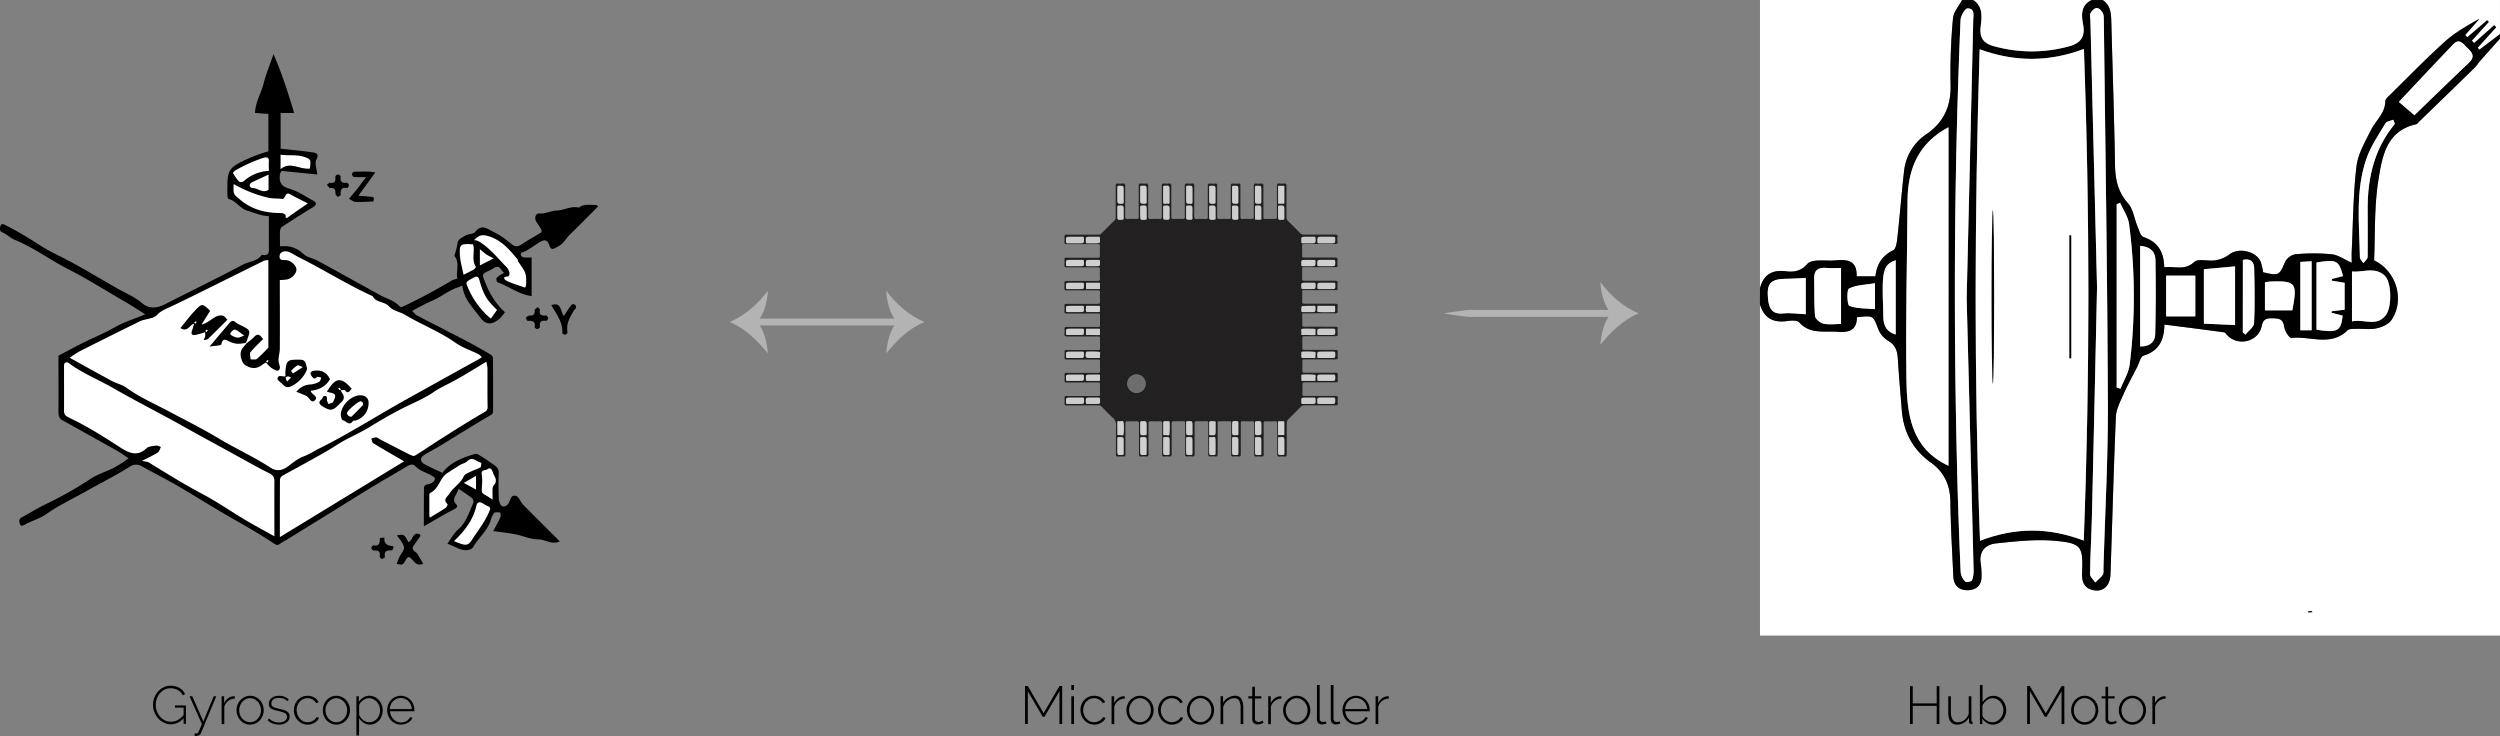 <svg id="Layer_1" data-name="Layer 1" xmlns="http://www.w3.org/2000/svg" viewBox="0 0 1449.24 426.66"><rect x="0" y="0" width="1449.24" height="426.66" fill="#808080" stroke="none"/><defs><style>.cls-1{fill:#fff;}.cls-2{fill:#232021;}.cls-3{fill:#6d6d6e;}.cls-4{fill:#c8c9cb;}.cls-5{fill:#cccecf;}.cls-6{fill:#cccdcf;}.cls-7{fill:#c9cacc;}.cls-8{fill:#cccccf;}.cls-9{fill:#cecfd0;}.cls-10{fill:#ced0d1;}.cls-11{fill:#cfcfd1;}.cls-12{fill:#cfd0d2;}.cls-13{fill:#d1d2d3;}.cls-14{fill:#cbccce;}.cls-15{fill:#cdced0;}.cls-16{fill:#b3b3b3;}</style></defs><title>uniwheel-how-it-works</title><path d="M352.76,388.59c-.34,3.49-4.67,5.71-1,9.36.92.92,0,1.85-1.5,2.63-5.72,2.89-11.21,6.27-17.49,9.87,0-7.91,0-15.32.09-22.72,0-.58,1.2-1.6,1.88-1.63,2.27-.1,4.79-1.89,4.38-3.58-.12-.53-.94-.94-1.52-1.3-3.16-2-7-2.72-9.72-5.62-1.43-1.53-3.09-1-4.9.07-6.37,3.92-12.92,7.53-19.31,11.41-9,5.46-17.88,11.06-26.82,16.59L253.2,418.24a34.27,34.27,0,0,0-3.84,2.31c-1.28,1.05-2.08.76-3.37-.09-7.68-5.14-15.68-9.74-23.72-14.29C211.4,400,200.88,393.28,190.09,387c-6.86-4-14-7.58-20.93-11.39a6,6,0,0,0-6.52.05c-8.21,5.19-16.91,9.5-25.35,14.26-7.81,4.41-16,8.21-23.36,13.41-3.59,2.52-8.05,3.76-12,5.86-1.28.68-2.57,1.58-3.21.1-.47-1.09-1.08-3,.94-4.05,4.61-2.45,9-5.29,13.72-7.55a212.75,212.75,0,0,0,26-14.67c4.26-2.85,9.42-4.32,14-6.68a97.7,97.7,0,0,0,8.23-5.32c-2.37-1.59-4.1-2.92-6-4C144.9,361,134,354.94,123.17,348.88c-2.19-1.23-2.22-3.28-2.21-5.51.09-10.68,0-21.36,0-31.84,5.64-3,11.05-6,16.64-8.65,5.38-2.55,10.81-4.87,16-7.84s11.33-4.87,17.69-7.51c-4.32-2.69-8-5.15-11.86-7.36-11-6.35-21.8-13.22-33.07-18.95-10.42-5.31-19.81-12.41-30.68-16.85-2.51-1-4.56-3.17-7.07-4.24-2.3-1-1.53-2.83-1.21-3.93.44-1.52,1.75-.92,3.1-.23a205,205,0,0,1,19.37,11.34A129.77,129.77,0,0,0,123,254.46c10.87,5.51,21.23,11.94,31.83,17.93,4.94,2.79,10.36,5,14.87,8.86,3.66,3.14,8.38,2.8,12.85.52,15.22-7.75,30.58-15.24,45.69-23.22,3.51-1.85,8.13-1.67,10.55-5.55,4.89,1,4.15-2.35,4.14-5.22,0-5.59,0-11.18,0-17.17-4.47-.07-8.32-2-12.34-3.12-4.51-1.29-6.55-5.71-10.87-6.78-.42-.1-.78-1.27-.82-2-.1-2.13,0-4.28,0-6.41,0-8.42,2-10.39,10.2-14.18a82,82,0,0,1,13.56-5.06V171.37l-7.74-.57c.15-6.15,3.5-11.34,4.94-17,1.39-5.5,3.59-10.79,5.74-17.08,5,11.31,8.47,22.5,12,34.1h-7.85v20.7c6.07.67,12.23,1.21,18.33,2.1,2.05.29,4.26.71,2.36,4.29-1.06,2,.25,5.27.54,8.55l-20.69-2.06a8,8,0,0,0-.91,1.81c-.55,4.17.22,6.95,5.16,8.39s9.39,4.42,13.93,6.95c2.48,1.38,2.18,2.58-.3,4.1q-9,5.49-17.78,11.27a3.68,3.68,0,0,0-1,2.62c-.13,2.64,0,5.29,0,8.58,5.19-.53,9.57.63,13.45,4.32,2.2,2.09,5.82,2.6,8.63,4.14,12,6.54,23.94,13.2,35.91,19.8,3.7,2.05,8,3,11.05,6.24,1.16,1.25,2,.5,3.34-.12,9.43-4.48,18.59-9.44,27.55-14.79a13.63,13.63,0,0,1,2.87-.78c-1-4.32,1.73-9.07-1.73-13.34a54,54,0,0,0,2-8c.28-1.53,2.85-2.85,4.62-3.81s4.53-.71,5.48-2c3.7-5,7.34-1.54,10.56-.05a46.76,46.76,0,0,1,10,6.74c2.14,1.78,3.73,2.23,6.14.62,3.73-2.5,7.69-4.65,11.51-7a1.62,1.62,0,0,0,.18-1.52c-.85-1.53-1.8-3-2.8-4.45-1.55-2.21-.72-5.27,1.71-5.06,3.54.29,6.51-1.61,9.78-1.68,4.41-.09,8.43-2.85,13-1.69,3-2.36,6.44-1.5,9.76-1.57.44,0,.89.4,1.55.72-5.49,5.48-10.86,11-16.38,16.31-2.27,2.2-3.6,5.16-6.61,6.85-3.61,2-4.33,2.65-5.71-1.11-1.11-3.05-3.23-2.26-4.2-1.78-4,2-7.28,5.29-11.67,6.71-.26.09-.52,1.06-.35,1.37.32.55.92,1.25,1.48,1.32a41.13,41.13,0,0,0,4.74.06v22.38c-7.47-.92-13.16-5.73-19.81-8a2.73,2.73,0,0,1-.52-2.52,11.44,11.44,0,0,1,3-2.19c.42-.27.87-.48,1.36-.74a12.22,12.22,0,0,1-1.55-1.69c-1.32-2.13-2.81-2.36-4.8-.82a24.31,24.31,0,0,1-3.31,1.65c-3.24,1.76-3,1.88-1.58,5.65,2.59,6.71,6,12.81,11.74,18a25.63,25.63,0,0,1-2.88,3.57c-4.4,3.82-8.13,4.1-11.44-.45-3.93-5.39-9.08-10.27-10.2-17.37-.3-1.87-.9-.71-1.88-.42-5.83,1.7-10.41,5.76-15.91,8.08-3.88,1.63-7.55,3.79-11.53,5.84,1.17,1.13,1.81,2.1,2.72,2.57,9.88,5.16,19.83,10.19,29.71,15.36,4.41,2.31,8.71,4.81,13,7.33a3.15,3.15,0,0,1,1.47,2.13c.1,10.15.06,20.31.07,30.47,0,1.31-.26,1.92-1.76,2.78-9.74,5.62-19.25,11.65-28.86,17.5-3,1.81-6.08,3.41-9.05,5.22-2.72,1.66-2.81,4-.08,5.51,3.24,1.81,6.68,3.26,10.38,5,4-5.36,10.13-8.23,16.71-10.28,1.2-.37,2.83-1,3.68-.55,3.49,2,6.77,4.36,10.09,6.65a5,5,0,0,1,2.15,4.73c-.18,4.54-.11,9.09,0,13.63a9,9,0,0,0,.76,3.68c1,2.09,2.77,2.1,4.42.54s1.36-6,4.82-5c1.7.45,2.6,3.49,4.15,5.08,6.93,7.06,14,14,21.25,21.3-4.53,2.18-8.4-1.21-12.57-1.19-4.36,0-8.7-2.05-13.11-2.92-4.23-.83-8.52-1.27-12.89-1.9,1.52-2.89,3-5.43,4.16-8.08.34-.74,0-1.8,0-2.71-1.26.06-3.06-.36-3.66.3a13.17,13.17,0,0,0-2.12,4.68c-2,5.93-7.06,9.78-10,15.09-1.14,2.06-5.38,2.2-8.13,1-2-.91-4-1.77-6.82-3,2.18-3,3.74-6,6.11-8.09,4.82-4.25,6.51-10.11,8.92-15.61a2.86,2.86,0,0,0-.73-2.63C358.26,392.13,355.7,390.56,352.76,388.59Z" transform="translate(-87.07 -105.32)"/><path d="M332.38,432.08c-2.11,1-3.85.56-5.4-1.27-2.9-3.43-3.26-3.57-5.34.25-1.38,2.52-2.87,1.29-4.61,1.15.5-1.32.9-2.62,1.47-3.84.95-2,3.1-4.16,2.76-5.86-.49-2.51-2.71-4.69-4.11-6.87,4.23-.67,4.23-.67,6.66,3.95,2.73-.8,2.21-6.14,6.57-4.63.13.33.52.86.39,1.05-1.25,1.89-2.63,3.68-3.88,5.56-1.87,2.81,1.32,3.39,2.26,5Z" transform="translate(-87.07 -105.32)"/><path d="M299.2,208c-2.8,0-4.9.09-7-.08-.43,0-1.11-1-1.09-1.6s.81-1.47,1.24-1.46c3.85.08,7.75-.5,12.27.43-3.37,4.65-6.3,8.68-9.81,13.5,3.47.26,6,.42,8.44.7.25,0,.55.84.56,1.29s-.28,1.31-.48,1.32c-3.41.17-6.82.39-10.23.25-1.12,0-2.2-1-3.74-1.82,1.77-2.1,3.37-3.89,4.86-5.78S297.27,210.6,299.2,208Z" transform="translate(-87.07 -105.32)"/><path d="M406.66,282.21c5.82-2,5.13,3.21,7.25,6.31,1.46-2.21,2.7-4.26,4.14-6.15a1.6,1.6,0,0,1,2.85,1.4c-.12.67-1,1.17-1.34,1.83-2.13,3.77-4.46,7.47-3.46,12.17a2,2,0,0,1-1.17,1.53c-.6.11-1.9-.53-1.89-.78C413.48,292.12,409.59,287.38,406.66,282.21Z" transform="translate(-87.07 -105.32)"/><path d="M282.82,219.53c-.46-.68-1.37-1.42-1.32-2.07.18-2.4-.6-3.38-3.1-3.18-.55,0-1.19-1.15-1.8-1.78.52-.44,1.12-1.34,1.53-1.26,3.31.66,3.54-1.19,3.37-3.69,0-.36,1-1.12,1.58-1.1s1.52.86,1.47,1.23c-.39,2.81.52,4,3.49,3.56.38-.06,1.27.89,1.3,1.4s-.76,1.7-1,1.65c-3.54-.63-4,1.3-3.75,4.1C284.59,218.61,283.78,218.92,282.82,219.53Z" transform="translate(-87.07 -105.32)"/><path d="M391.76,289.57c.68-.46,1.42-1.37,2.08-1.32,2.39.18,3.37-.6,3.17-3.1,0-.55,1.15-1.19,1.78-1.8.44.52,1.34,1.12,1.26,1.53-.66,3.31,1.19,3.54,3.69,3.37.36,0,1.12,1,1.1,1.58s-.86,1.52-1.23,1.47c-2.81-.39-4,.52-3.56,3.5.06.37-.88,1.26-1.4,1.29s-1.7-.76-1.65-1c.64-3.54-1.3-4-4.1-3.75C392.68,291.34,392.37,290.53,391.76,289.57Z" transform="translate(-87.07 -105.32)"/><path d="M315.21,422.77c-.27.49-.68,1.69-1,1.66-2.95-.31-4.6.46-4,3.85,0,.25-1.15,1-1.71,1s-1.41-1-1.34-1.36c.57-3.15-1-3.72-3.63-3.44-.36,0-1.17-1-1.17-1.52s.87-1.59,1.17-1.53c3.8.79,3.62-1.72,3.76-4.18a14.93,14.93,0,0,1,2.62-.28c-.41,3.69,1.82,4.72,4.91,4.93C314.93,421.87,315,422.29,315.21,422.77Z" transform="translate(-87.07 -105.32)"/><path class="cls-1" d="M241.31,315.44a20.73,20.73,0,0,0,3.05,3.15c1.2.8,3.24,2,4,1.49,1.77-1.09.67-2.91.3-4.73-.49-2.46.61-5.19.62-7.81.09-13.09,0-26.19,0-39.87a35.53,35.53,0,0,0,4.33-.39c2.79-.57,5.46-3.63,5.3-5.84s-3-5-5.82-5.3c-2.11-.22-4.61.49-3.81-3.13.34-1.55,2.8-2.57,5.12-1.68,2.07.79,3.92,2.14,5.92,3.14,14.43,7.18,28.07,15.87,42.77,22.54,1.93,3.92,6.88,2.88,9.65,6.05,2.09,2.41,6.15,3,9.12,4.75,9.61,5.74,20.15,9.76,29.37,16.28,4,2.82,8.85,4.36,13.28,6.57a8.74,8.74,0,0,1,1.88,1.78c-.76.46-1.51,1-2.29,1.39-13.7,7.55-27.37,15.17-41,22.75-8.9,4.94-17.77,10.23-26.59,15.38-7.87,4.58-15.91,9.13-24.13,13.22-3.11,1.54-6,3.51-9.27,4.71-3.43,1.28-6.08,3.54-8.89,5.64-3.3,2.48-6.63,3.29-10.35.88-9.82-6.38-20.53-11.2-30.57-17.25-8.88-5.34-18.28-10-27.45-14.9-8.54-4.59-17.5-8.41-25.45-14.13-2.55-1.84-5.88-2.56-8.7-4.08-8.08-4.35-16.09-8.84-24.21-13.33a53.77,53.77,0,0,1,5.49-3.61c11.7-5.92,23.43-11.8,35.22-17.54,2-1,4.33-1.14,6.46-1.83a7.59,7.59,0,0,0,3.28-1.68c2.31-2.55,5.37-3.68,8.35-5.08,7.38-3.49,14.69-7.12,22-10.74,10.65-5.27,21.27-10.58,31.93-15.83a8.11,8.11,0,0,1,2.42-.27v50.74c-2,2-4.16,4.44-6.63,6.47-.79.64-2.44.24-3.7.31,0-1.44-.71-3.38,0-4.25a93.41,93.41,0,0,1,7.29-7.49c-1.47-1.83-2.72-4.07-5.34-1.15a38.32,38.32,0,0,1-4.23,3.52c-2-3.32-1.67-8.62-7.55-8.48-1.81,0-3.26.57-3.82,2.19-.87,2.48,1.5,2.27,2.79,2.82,2.85,1.21,6.57.19,8.58,3.47-1,1.32-2.41,2.57-3.07,4.14-1.13,2.67.27,7.24,2.21,8.49,3.79,2.44,6.88,2.32,10.25-.36A15,15,0,0,1,241.31,315.44Z" transform="translate(-87.07 -105.32)"/><path class="cls-1" d="M169.37,372.48c4-2.05,6.71-3.26,9.21-4.87.9-.58,1.2-2.11,1.77-3.21-.94-.28-1.94-.91-2.82-.77-1.95.31-4.39.42-5.65,1.64-5.26,5.05-10.47,2.42-14.89-.43-9.66-6.22-19.29-12.41-29.7-17.31-1.73-.81-3.12-1.67-3.11-3.94.07-8.81,0-17.62,0-26.43a1.63,1.63,0,0,1,2.61-1.47c8,6,17.36,9.7,26,14.66,13.32,7.68,27.09,14.56,40.48,22.1,11.25,6.33,22.64,12.41,33.93,18.66,5.2,2.88,10.4,5.79,15.73,8.43,2.12,1,3.23,2.21,3.21,4.67-.08,10.63,0,21.25,0,32-5.91-3.3-11.52-6.29-17-9.54-8.36-5-16.38-10.6-25-15.13-10.6-5.6-20.71-11.94-30.9-18.19C172.68,373,171.84,373,169.37,372.48Z" transform="translate(-87.07 -105.32)"/><path class="cls-1" d="M321.3,372.76l-72,43.9c0-11.24,0-22.11.06-33a3.19,3.19,0,0,1,1.19-2.4c4.3-2.48,8.73-4.73,13-7.16,6.3-3.54,12.7-6.91,18.75-10.83s12.82-6.59,19-10.39c6.71-4.12,13.62-8.16,20.76-11.66,5.56-2.72,11.35-5.16,16.42-8.64,3.57-2.45,7.38-4.13,11.11-6.14C356.05,323,362.15,319.1,369,315a23.29,23.29,0,0,1,.65,3.64c.05,7.48-.08,15,.09,22.44.05,2.25-1,2.65-2.73,3.66-8.65,5-17.08,10.42-25.55,15.76-4.67,3-9.21,6.12-13.95,9-.68.41-2.23-.31-3.23-.81-5.53-2.77-11-5.64-16.53-8.47-.88-.46-1.71-1.25-2.62-1.36a8.14,8.14,0,0,0-2.83.76c.39.91.51,2.24,1.2,2.66C309.18,365.75,315,369.08,321.3,372.76Z" transform="translate(-87.07 -105.32)"/><path class="cls-1" d="M222.53,212a73.93,73.93,0,0,0,20,7.91c2.87.64,5.6.36,8.36.75.47.07,1.3-1.12,1.64-1.88.77-1.68,1.66-1.46,3-.69,3.23,1.78,6.56,3.39,10,5.15-3.78,2.63-7.54,5.15-11.21,7.82-2.44,1.77-1.26-.75-1.83-1.3a4.21,4.21,0,0,0-2.69-.94c-8.85,0-16.89-2-23.82-8C222.53,217.91,222.22,218.27,222.53,212Z" transform="translate(-87.07 -105.32)"/><path class="cls-1" d="M336.23,405.4a14,14,0,0,1-.27-1.55c0-4,0-8,0-12a1.2,1.2,0,0,1,.38-.64,2.21,2.21,0,0,1,.61-.42c4.68-2.45,5.12-8.46,9.42-11.23,2.51-1.61,5-3.26,7.58-4.8,1.26-.75,3-1,3.92-2,3.23-3.33,5.52.45,8.23.85-.16.91,0,2.32-.52,2.63-1.67,1-3.63,1.48-5.38,2.37-1.54.78-3.7,1.51-4.29,2.84-1.9,4.27-6.18,6.41-8.34,10.13-.7,1.22-4.22,3.44-1,6a3.75,3.75,0,0,1-1.12,2.12C342.58,401.62,339.59,403.35,336.23,405.4Z" transform="translate(-87.07 -105.32)"/><path class="cls-1" d="M391.47,272.07c-3.41-1.2-6.91-2.23-10.21-3.72-1.09-.48-4-2.54.48-2.8.28,0,.82-1.38.67-2a7.17,7.17,0,0,0-1.58-3.29c-5.36-5.31-9.95-11.47-16.68-15.27a8.15,8.15,0,0,0-2.28-.45c3.17-3.36,5.3-3.47,9.73-1.84,6.89,2.53,11.24,7.88,15.68,13.21.13.15-.1.59,0,.77,4.94,7.09,4.95,7.09,4.77,13.82A5.62,5.62,0,0,1,391.47,272.07Z" transform="translate(-87.07 -105.32)"/><path class="cls-1" d="M350.24,419c6.31-6,11.16-12.35,13-20.58.51-2.22,2.16-2.47,4.19-1a14.78,14.78,0,0,0,2.6,1.4c1.66.75,1.23,1.63.66,3-2.39,5.81-6.29,10.68-9.65,15.87C358.34,422,357.24,421.93,350.24,419Z" transform="translate(-87.07 -105.32)"/><path class="cls-1" d="M375.18,285c-1.21,1.7-2.41,3.4-3.57,5.05a47.6,47.6,0,0,1-13.68-19c-.57-1.53-.69-2.1.42-2.86A23.92,23.92,0,0,1,362.2,266c1.31-.57,2.18-.44,2.7,1.42C367.65,277.26,369.71,279.52,375.18,285Z" transform="translate(-87.07 -105.32)"/><path class="cls-1" d="M242.92,204.41a22.76,22.76,0,0,0-14.64,6.05,2.73,2.73,0,0,1-2.6.16,27.32,27.32,0,0,1-3.53-4.91c-.12-.21.84-1.31,1.48-1.68a88.12,88.12,0,0,1,16.18-7.23c1.32-.43,3.34-.63,3.13,2.07C242.81,200.68,242.92,202.51,242.92,204.41Z" transform="translate(-87.07 -105.32)"/><path class="cls-1" d="M355.81,264.62c-.83-4.2-1.91-7.62-2.12-11.09-.41-6.73.18-7.08,7.63-6.57,1.28,4.2-1.17,8.88,1.6,12.94.14.2-.62,1.29-1.17,1.62C360.05,262.52,358.25,263.36,355.81,264.62Z" transform="translate(-87.07 -105.32)"/><path class="cls-1" d="M266.79,203c-6,.9-11.34-4.44-17.08.34V195c4.67.69,9.28-.31,14.21,1.4,2.77,1,3.27,1.63,3.06,3.95C266.91,201.11,266.87,201.87,266.79,203Z" transform="translate(-87.07 -105.32)"/><path class="cls-1" d="M372.58,394.93c-1.84-1.18-2.84-1.89-3.9-2.48-2.42-1.35-2.48-1.6-2.27-4.85a29.3,29.3,0,0,0-.06-7.13c-.58-3.14,2.25-2.29,3.4-3.21,1.81-1.43,2.72.9,3,1.85.67,2.39,3.3,4.51.54,7.63C372.06,388.11,372.81,391.21,372.58,394.93Z" transform="translate(-87.07 -105.32)"/><path class="cls-1" d="M242.75,206.53v8.84c-3.53,2.31-6.34-1.24-9.59-1.06-.47,0-1.33-.84-1.38-1.35a2.21,2.21,0,0,1,1-1.75C235.88,209.66,239.05,208.25,242.75,206.53Z" transform="translate(-87.07 -105.32)"/><path class="cls-1" d="M373.25,255.08l-8,4.09v-9.42c1.31,1.08,2.49,2.2,3.81,3.1A46.8,46.8,0,0,0,373.25,255.08Z" transform="translate(-87.07 -105.32)"/><path class="cls-1" d="M355.93,385.26l7.09-4.07v7.94Z" transform="translate(-87.07 -105.32)"/><path class="cls-1" d="M242.25,314c.18.19.52.45.49.51a8.31,8.31,0,0,1-.71,1l-.72-.72Z" transform="translate(-87.07 -105.32)"/><path d="M199.6,293c-2.68.46-3.6,5.21-7.95,2.48,2.73-3.31,5.36-6.84,8.35-10,4.2-4.46,4.32-4.35,8.9,0l-5,8c5.23-1.21,7.72-6.21,12.45-5.15.88.2,1.55,1.37,2.54,2.31-3.71,3.71-7.36,7.44-11.13,11.05-.61.58-1.78.58-2.69.85a13.73,13.73,0,0,0,.93-2.27,11.9,11.9,0,0,0,0-2.39,56.4,56.4,0,0,1-5.46,1.57c-2.35.44-2.93-.57-2-3C199,295.28,199.27,294.12,199.6,293Z" transform="translate(-87.07 -105.32)"/><path d="M208.52,306.27c4.5-5.34,8-9.5,11.51-13.67,1.24-1.48,2.38-1.73,3.91-.24a14,14,0,0,0,3.25,1.74c5.27,2.8,5.15,2.76,3,8.55-.41,1.11-.39,1.45-1.69,1.64-3.76.52-4.81.48-8-.78-1.92-.77-4.29-3-5.13,1.46C215.26,305.65,211.75,305.7,208.52,306.27Z" transform="translate(-87.07 -105.32)"/><path d="M284.6,346c.18-6.8,7.95-12.91,13.24-11.27a4,4,0,0,1,2.89,4.14,10.34,10.34,0,0,1-7.56,10.21c-.48.15-1.3,0-1.47.23-2.17,3.39-4.06-.16-6-.42C285.07,348.84,284.73,346.41,284.6,346Z" transform="translate(-87.07 -105.32)"/><path d="M252.54,323.44c0-1-.08-2.11,0-3.17.54-5.79,1.3-6.44,6.9-6.45,2.35,0,4.51-.29,5.12,3.05.22,1.19.84,1.92.15,3.35a18,18,0,0,1-7,8c-1.93,1.16-4.35,2.7-6.59.1-1.08-1.25-3.36-2.58-3.19-3.55C248.39,322.11,251,324,252.54,323.44Z" transform="translate(-87.07 -105.32)"/><path d="M276.61,332.37c5-8.56,8.36-8.61,14.38-1.64-1.19.92-2,3.43-4,.8-.3-.38-1.53,0-2.33,0a5.66,5.66,0,0,0,.57,1.36c1.77,2.28,1.44,4.27-.76,6a7.53,7.53,0,0,0-.56.57c-4,4.08-5.16,4.3-9.89,1.4-1.57-1-2.76-2.27-.62-4,.66-.54,1-1.95,1.55-2,2.12-.28,1.51,1.49,1.71,2.68a10.08,10.08,0,0,0,.81,2c.91-.38,2.23-.52,2.63-1.21.74-1.24,1.6-3.09,1.14-4.14S278.67,333.1,276.61,332.37Z" transform="translate(-87.07 -105.32)"/><path d="M267.2,331.81c.26,2.34,4.88,3.23,2.35,5.62-2.14,2-3.14-1.76-4.85-2.58s-3.63-1.52-5.81-2.41a10.86,10.86,0,0,1,8.37-4.25,12.26,12.26,0,0,0,4.89-1.6c.64-.34.82-1.55,1.21-2.36-.91-.14-2.34-.7-2.64-.34-1.37,1.68-2.14.56-2.88-.42a3.09,3.09,0,0,1-.77-2c.09-.48,1-1.06,1.6-1.16,4.29-.73,7.69.48,9.71,4.88C275.82,329.37,272,331.38,267.2,331.81Z" transform="translate(-87.07 -105.32)"/><path class="cls-1" d="M207,296.32c.19.18.53.45.5.51a9.13,9.13,0,0,1-.71,1l-.72-.71Z" transform="translate(-87.07 -105.32)"/><path class="cls-1" d="M200.54,291.51c.18.18.52.44.49.5a7.3,7.3,0,0,1-.71,1l-.72-.72Z" transform="translate(-87.07 -105.32)"/><path class="cls-1" d="M228.63,299.82a24,24,0,0,1-3,1.16c-1.7.34-5.5-1.45-5.08-2.31.49-1,1.95-2.48,2.66-2.31C224.7,296.69,225.92,298,228.63,299.82Z" transform="translate(-87.07 -105.32)"/><path class="cls-1" d="M296.14,337.89c.42.25,1,.41,1.22.78a1.68,1.68,0,0,1,.06,1.49c-2.13,2.29-4.33,4.53-6.6,6.69-.23.21-1.19-.09-1.6-.42s-1.06-1.1-1-1.62C288.35,343.33,294.47,338.15,296.14,337.89Z" transform="translate(-87.07 -105.32)"/><path class="cls-1" d="M262.67,318.08c-3.08,2-4.41,2.92-5.8,3.7a6.16,6.16,0,0,1-1.06-1.5,21.78,21.78,0,0,1,3.64-3.16C259.85,316.86,260.81,317.49,262.67,318.08Z" transform="translate(-87.07 -105.32)"/><path class="cls-1" d="M255.82,324.19l-2.33,2.33a11.93,11.93,0,0,1-.87-2.33c0-.14.92-.68,1.42-.68A5.69,5.69,0,0,1,255.82,324.19Z" transform="translate(-87.07 -105.32)"/><path class="cls-1" d="M283.91,331.48l-.74-1c.34-.1.89-.37,1-.27a4.72,4.72,0,0,1,.49,1.22Z" transform="translate(-87.07 -105.32)"/><path class="cls-1" d="M1536.32,127.69V473.78h-429V281.65c2.34,8.08,7.75,10.93,15.91,9.72,2.28-.34,5.74-.5,6.93.82,6.28,7,14.4,4.82,22.08,5.43,6.64.52,11.31-.84,11.29-8.44,9.66-1.06,9.41-1,12.33,6.77a14.1,14.1,0,0,0,5.66,6.78c4.24,2.43,5.45,5.77,5.73,10.24.61,10,1.52,20.09,2.32,30.13,1,12.74,6.4,22.9,17,30.45,7.59,5.42,11.06,13,11.17,22.61.17,14.46,1,28.91,1.71,43.36.25,5.36,3.52,8.07,8.58,7.88s8-3.13,7.75-8.56a49.18,49.18,0,0,0-.39-6.56c-1.36-7.26,2.58-11.34,8.85-12,11.45-1.2,23.13-2.53,34.49-1.47,15.15,1.41,16,3.41,15.34,18.69-.2,5,1.16,8.73,6.45,9.88,5.6,1.22,9.74-2.36,10-9,1.07-30.45,1.84-60.91,3.13-91.35.18-4.26,2.35-8.56,4.14-12.61,2.5-5.64,5.5-11.07,8.31-16.57,1.13-2.24,1.89-5.91,3.57-6.41,8.78-2.62,12-8.81,12.11-18,12,1.53,23.27,2.93,34.54,4.49.86.11,1.56,1.37,2.33,2.1,6.43,6.14,17.7,3.14,19.51-5.62.87-4.18,2.81-4.66,6.25-4.62s6.22.26,6.83,4.91c.32,2.4,3,6.59,4.15,6.46,10.85-1.21,22.8,5.17,32.57-4.38,1-1,3.3-.82,5-.88,3.94-.13,8,.54,11.8-.28,3.11-.68,6.9-2.31,8.59-4.76,7.87-11.36,3.2-28.31-10-34.64.68-15.25,0-31.2,2.51-46.63,2.15-13.27,4.41-28.37,21.77-32.26.74-.17,1.33-1.11,2-1.72q16-15.56,32.08-31.14c1.08-1.06,1.85-2.43,2.86-3.58C1528.41,136.5,1532.37,132.1,1536.32,127.69ZM1425.17,459.62l0,.7,2.24-.12,0-.58Z" transform="translate(-87.07 -105.32)"/><path class="cls-1" d="M1306,105.32h230.3v19.74l-12,9.1-1-1.17,10.76-11.93-1.19-1.11-11.66,10.36-1.3-1.43,9.89-10.95-1-.88-11.5,9.88-1.2-1.39,8.32-9.41c-7.21,4-14.19,8-20,13.21-10.74,9.66-20.83,20.06-31.13,30.2-1.39,1.36-3.48,3-3.51,4.55-.13,7-5.59,11.1-8.32,16.63-3.37,6.82-7.55,13.86-8.4,21.16-1.9,16.24-1.95,32.69-2.73,49.06-.1,2.24,0,4.49,0,6.65-4.41-1.95-7.9-4.52-11.61-4.91a113.43,113.43,0,0,0-21,0,8.61,8.61,0,0,0-6,4.37c-3.38,7.92-3.58,8.25-12.73,6.07a48,48,0,0,0-1.28-5.65c-2.28-6.53-13-9-18.31-4.67a18.36,18.36,0,0,1-8.24,3.4c-4.06.67-9.8-1.2-12.1.94-5.65,5.24-11.31,2.31-17.42,3.08-.19-8.92-3.65-14.73-12-17.51-1.74-.59-2.64-4.13-3.61-6.45-1.84-4.37-2.41-9.77-5.37-13.08-5.9-6.61-7.42-13.87-7.56-22.29-.48-27.61-1.4-55.21-2.14-82.81C1310.87,113.22,1310.68,108.4,1306,105.32Z" transform="translate(-87.07 -105.32)"/><path class="cls-1" d="M1107.32,272.44V105.32h117.12c-1.82,3.49-4.92,6.88-5.22,10.51a329,329,0,0,0-1.41,38.05c.4,12.51-3.57,22-13.94,29.19a29.31,29.31,0,0,0-13,21.23c-1.45,12.59-2.41,25.24-3.8,37.84-.32,2.9-.74,7.37-2.52,8.24-6.6,3.23-9.59,8.43-10.3,15.14h-10.92c.35-9-5.12-10-12.07-9.27-3.69.36-7.46-.13-11.16.15-1.84.15-4.24.63-5.3,1.88-3.39,4-7.65,5-12.39,4.32C1114.46,261.54,1109.33,264.52,1107.32,272.44Z" transform="translate(-87.07 -105.32)"/><path d="M1107.32,272.44c2-7.92,7.14-10.9,15.11-9.84,4.74.63,9-.3,12.39-4.32,1.06-1.25,3.46-1.73,5.3-1.88,3.7-.28,7.47.21,11.16-.15,7-.69,12.42.29,12.07,9.27h10.92c.71-6.71,3.7-11.91,10.3-15.14,1.78-.87,2.2-5.34,2.52-8.24,1.39-12.6,2.35-25.25,3.8-37.84a29.31,29.31,0,0,1,13-21.23c10.37-7.17,14.34-16.68,13.94-29.19a329,329,0,0,1,1.41-38c.3-3.63,3.4-7,5.22-10.51H1231c6.06,4.13,4.7,10.44,4.16,16.1-.58,6,2,9,7.31,10.54a81.47,81.47,0,0,0,44,.18c6.37-1.69,9.48-5.29,8.12-12.52-1-5.27-1.54-11.14,4.78-14.3H1306c4.66,3.08,4.85,7.9,5,12.76.74,27.6,1.66,55.2,2.14,82.81.14,8.42,1.66,15.68,7.56,22.29,3,3.31,3.53,8.71,5.37,13.08,1,2.32,1.87,5.86,3.61,6.45,8.31,2.78,11.77,8.59,12,17.51,6.11-.77,11.77,2.16,17.42-3.08,2.3-2.14,8-.27,12.1-.94a18.36,18.36,0,0,0,8.24-3.4c5.36-4.3,16-1.86,18.31,4.67a48,48,0,0,1,1.28,5.65c9.15,2.18,9.35,1.85,12.73-6.07a8.61,8.61,0,0,1,6-4.37,113.43,113.43,0,0,1,21,0c3.71.39,7.2,3,11.61,4.91,0-2.16-.09-4.41,0-6.65.78-16.37.83-32.82,2.73-49.06.85-7.3,5-14.34,8.4-21.16,2.73-5.53,8.19-9.6,8.32-16.63,0-1.55,2.12-3.19,3.51-4.55,10.3-10.14,20.39-20.54,31.13-30.2,5.82-5.23,12.8-9.17,20-13.21l-8.32,9.41,1.2,1.39,11.5-9.88,1,.88L1520,128.88l1.3,1.43L1532.93,120l1.19,1.11L1523.36,133l1,1.17,12-9.1v2.63c-4,4.41-7.91,8.81-11.83,13.24-1,1.15-1.78,2.52-2.86,3.58q-16,15.62-32.08,31.14c-.62.61-1.21,1.55-2,1.72-17.36,3.89-19.62,19-21.77,32.26-2.51,15.43-1.83,31.38-2.51,46.63,13.18,6.33,17.85,23.28,10,34.64-1.69,2.45-5.48,4.08-8.59,4.76-3.78.82-7.86.15-11.8.28-1.71.06-4-.11-5,.88-9.77,9.55-21.72,3.17-32.57,4.38-1.2.13-3.83-4.06-4.15-6.46-.61-4.65-3.25-4.87-6.83-4.91s-5.38.44-6.25,4.62c-1.81,8.76-13.08,11.76-19.51,5.62-.77-.73-1.47-2-2.33-2.1-11.27-1.56-22.55-3-34.54-4.49-.1,9.17-3.33,15.36-12.11,18-1.68.5-2.44,4.17-3.57,6.41-2.81,5.5-5.81,10.93-8.31,16.57-1.79,4.05-4,8.35-4.14,12.61-1.29,30.44-2.06,60.9-3.13,91.35-.23,6.61-4.37,10.19-10,9-5.29-1.15-6.65-4.9-6.45-9.88.63-15.28-.19-17.28-15.34-18.69-11.36-1.06-23,.27-34.49,1.47-6.27.67-10.21,4.75-8.85,12a49.18,49.18,0,0,1,.39,6.56c.26,5.43-2.65,8.38-7.75,8.56s-8.33-2.52-8.58-7.88c-.66-14.45-1.54-28.9-1.71-43.36-.11-9.57-3.58-17.19-11.17-22.61-10.57-7.55-16-17.71-17-30.45-.8-10-1.71-20.08-2.32-30.13-.28-4.47-1.49-7.81-5.73-10.24a14.1,14.1,0,0,1-5.66-6.78c-2.92-7.74-2.67-7.83-12.33-6.77,0,7.6-4.65,9-11.29,8.44-7.68-.61-15.8,1.58-22.08-5.43-1.19-1.32-4.65-1.16-6.93-.82-8.16,1.21-13.57-1.64-15.91-9.72ZM1295,418.71c3.62-95.4,3.51-190.07.11-285-20.51,7.68-40.13,7.57-60.43.19-3,95.33-3.3,189.88.2,284.9C1255.18,411,1274.6,410.9,1295,418.71Zm-78.4-43.39V179.08c-17.27,9.1-23.6,24-23.74,42.42-.25,34.61-1.14,69.22-.64,103.82C1192.51,345.33,1194.92,365.33,1216.61,375.32Zm86.11-103.41c-1,46.42-1.92,88.92-2.91,131.41-.27,11.6-1,23.2-1.12,34.8,0,1.6,1.93,3.22,3,4.83,1.48-1.46,3.22-2.75,4.36-4.44.64-.94.35-2.55.39-3.86.93-31.75,2.71-63.51,2.59-95.26-.29-74.05-1.49-148.1-2.35-222.15,0-1.52,0-3.26-.64-4.5s-2.37-2.9-3.52-2.82-2.9,1.68-3.55,3-.1,3-.06,4.52C1300.19,170.24,1301.51,223,1302.72,271.91Zm-75.59,6.37c1.31-55,2.58-108.06,3.83-161.1.07-3,1.13-7-3.33-7-1.43,0-3.89,4.28-4,6.68-3.82,89-4.16,178-1.84,267q.7,26.63,1.9,53.24a9.61,9.61,0,0,0,2.7,5.39c.48.54,3.56-.07,3.87-.82a15.66,15.66,0,0,0,.9-6.27C1229.84,382.41,1228.45,329.37,1227.13,278.28Zm87,51.65,2.21.76c1.84-4.7,4.75-9.28,5.33-14.14a322.23,322.23,0,0,0-.35-81.33c-.58-4.27-3.4-8.23-5.18-12.34l-2,.82Zm172.58-157.82c10.59-10.23,21.21-20.53,31.91-30.77,3.59-3.45,1.07-6.1-1.27-8.27-2.13-2-4.45-5.94-8.07-2.17-10.69,11.16-21.22,22.47-31.6,33.49Zm-122,89.25v31.56l18.07.79v-34Zm85.87,30.26c6.74-1.55,14.31,3.44,19.65-3.67,3.53-4.69,3.33-18.85-.57-22.69-5.75-5.66-12.91-1.85-19.08-2.57Zm-20.58-34.17v39c12.14,1.92,14.22.85,15.14-8.16l-6.4-1.63.1-.91,7.46-.91V269.31l-7.41-1.25.07-1,6.41-1.67C1442.81,256.14,1441.8,255.67,1429.92,257.45Zm-102.22-9.59v58.32c5.22.12,8.6-2.34,8.72-7.13q.55-21.57.13-43.16C1336.46,250.9,1333.07,248.2,1327.7,247.86Zm-173.42,45.27V260.69c-3,0-5.59.22-8.15,0-4.75-.48-7.55.9-7.41,6.24.2,7.2-.11,14.42.49,21.57.15,1.68,2.88,4,4.79,4.47C1147.27,293.67,1150.83,293.13,1154.28,293.13Zm321.06-116c-.3-.81-.59-1.62-.88-2.42-1.57.64-3.9.84-4.59,2-3.89,6.51-8.3,12.94-10.84,20-6.76,18.77-4.32,38.42-4,57.81,0,1.12,1.36,2.21,2.09,3.31.84-1.21,2.38-2.42,2.4-3.64.18-9.62,0-19.23,0-28.85C1459.68,207.67,1463.73,191.19,1475.34,177.17Zm-132.58,87.94v23.62h16.9V265.11Zm-208.92,22.37V266.43c-4,.19-7.71.46-11.38.5-9.17.11-11.45,2.79-10.47,11.89.6,5.59,2.58,8.86,9,8.19C1125.05,286.6,1129.2,287.27,1133.84,287.48ZM1387.25,256v42.08l1.52,1.2c1.73-2.21,4.86-4.36,5-6.65.5-10.62.31-21.29.06-31.93C1393.71,256.68,1391.19,255,1387.25,256ZM1186,299.25V256.18c-7.18,2.5-8.17,6-7.26,27.94C1179,289.76,1177.62,296.64,1186,299.25Zm229.87-14c3.07-16,2.13-17.2-12.84-16.68a22.75,22.75,0,0,0-3,.48v16.2Zm11.21,11.53v-40l-6.55.38v39.61ZM1174,269.49c-5.61,1-10.88.95-15.06,3.09-1.42.73-1.12,9.51.21,10,4.43,1.75,9.67,1.43,14.85,1.93Z" transform="translate(-87.07 -105.32)"/><path class="cls-1" d="M1299.44,105.32c-6.32,3.16-5.77,9-4.78,14.3,1.36,7.23-1.75,10.83-8.12,12.52a81.47,81.47,0,0,1-44-.18c-5.32-1.53-7.89-4.52-7.31-10.54.54-5.66,1.9-12-4.16-16.1Z" transform="translate(-87.07 -105.32)"/><path d="M1425.17,459.62h2.24l0,.58-2.24.12Z" transform="translate(-87.07 -105.32)"/><path class="cls-1" d="M1295,418.71c-20.41-7.81-39.83-7.7-60.12.09-3.5-95-3.17-189.57-.2-284.9,20.3,7.38,39.92,7.49,60.43-.19C1298.52,228.64,1298.63,323.31,1295,418.71Zm-52.17-177h-1v71.42h1Zm44.89.15-1-.23V313h1Z" transform="translate(-87.07 -105.32)"/><path class="cls-1" d="M1216.61,375.32c-21.69-10-24.1-30-24.38-50-.5-34.6.39-69.21.64-103.82.14-18.38,6.47-33.32,23.74-42.42Z" transform="translate(-87.07 -105.32)"/><path class="cls-1" d="M1302.72,271.91c-1.21-48.88-2.53-101.67-3.84-154.45,0-1.53-.53-3.29.06-4.52s2.27-2.94,3.55-3,2.8,1.55,3.52,2.82.62,3,.64,4.5c.86,74.05,2.06,148.1,2.35,222.15.12,31.75-1.66,63.51-2.59,95.26,0,1.31.25,2.92-.39,3.86-1.14,1.69-2.88,3-4.36,4.44-1-1.61-3-3.23-3-4.83.16-11.6.85-23.2,1.12-34.8C1300.8,360.83,1301.7,318.33,1302.72,271.91Z" transform="translate(-87.07 -105.32)"/><path class="cls-1" d="M1227.13,278.28c1.32,51.09,2.71,104.13,4,157.16a15.66,15.66,0,0,1-.9,6.27c-.31.75-3.39,1.36-3.87.82a9.61,9.61,0,0,1-2.7-5.39q-1.17-26.61-1.9-53.24c-2.32-89-2-178,1.84-267,.11-2.4,2.57-6.64,4-6.68,4.46-.09,3.4,4,3.33,7C1229.71,170.22,1228.44,223.25,1227.13,278.28Z" transform="translate(-87.07 -105.32)"/><path class="cls-1" d="M1314.1,329.93V223.7l2-.82c1.78,4.11,4.6,8.07,5.18,12.34a322.23,322.23,0,0,1,.35,81.33c-.58,4.86-3.49,9.44-5.33,14.14Z" transform="translate(-87.07 -105.32)"/><path class="cls-1" d="M1486.68,172.11l-9-7.72c10.38-11,20.91-22.33,31.6-33.49,3.62-3.77,5.94.2,8.07,2.17,2.34,2.17,4.86,4.82,1.27,8.27C1507.89,151.58,1497.27,161.88,1486.68,172.11Z" transform="translate(-87.07 -105.32)"/><path class="cls-1" d="M1364.63,261.36l18.07-1.61v34l-18.07-.79Z" transform="translate(-87.07 -105.32)"/><path class="cls-1" d="M1450.5,291.62V262.69c6.17.72,13.33-3.09,19.08,2.57,3.9,3.84,4.1,18,.57,22.69C1464.81,295.06,1457.24,290.07,1450.5,291.62Z" transform="translate(-87.07 -105.32)"/><path class="cls-1" d="M1429.92,257.45c11.88-1.78,12.89-1.31,15.37,7.9l-6.41,1.67-.07,1,7.41,1.25v15.57l-7.46.91-.1.91,6.4,1.63c-.92,9-3,10.08-15.14,8.16Z" transform="translate(-87.07 -105.32)"/><path class="cls-1" d="M1327.7,247.86c5.37.34,8.76,3,8.85,8q.4,21.57-.13,43.16c-.12,4.79-3.5,7.25-8.72,7.13Z" transform="translate(-87.07 -105.32)"/><path class="cls-1" d="M1154.28,293.13c-3.45,0-7,.54-10.28-.2-1.91-.43-4.64-2.79-4.79-4.47-.6-7.15-.29-14.37-.49-21.57-.14-5.34,2.66-6.72,7.41-6.24,2.56.26,5.17,0,8.15,0Z" transform="translate(-87.07 -105.32)"/><path class="cls-1" d="M1475.34,177.17c-11.61,14-15.66,30.5-15.76,48.22,0,9.62.13,19.23,0,28.85,0,1.22-1.56,2.43-2.4,3.64-.73-1.1-2.07-2.19-2.09-3.31-.33-19.39-2.77-39,4-57.81,2.54-7.06,7-13.49,10.84-20,.69-1.17,3-1.37,4.59-2C1474.75,175.55,1475,176.36,1475.34,177.17Z" transform="translate(-87.07 -105.32)"/><path class="cls-1" d="M1342.76,265.11h16.9v23.62h-16.9Z" transform="translate(-87.07 -105.32)"/><path class="cls-1" d="M1133.84,287.48c-4.64-.21-8.79-.88-12.83-.47-6.44.67-8.42-2.6-9-8.19-1-9.1,1.3-11.78,10.47-11.89,3.67,0,7.33-.31,11.38-.5Z" transform="translate(-87.07 -105.32)"/><path class="cls-1" d="M1387.25,256c3.94-1,6.46.65,6.55,4.7.25,10.64.44,21.31-.06,31.93-.11,2.29-3.24,4.44-5,6.65l-1.52-1.2Z" transform="translate(-87.07 -105.32)"/><path class="cls-1" d="M1186,299.25c-8.42-2.61-7-9.49-7.26-15.13-.91-21.9.08-25.44,7.26-27.94Z" transform="translate(-87.07 -105.32)"/><path class="cls-1" d="M1415.91,285.23h-15.85V269a22.75,22.75,0,0,1,3-.48C1418,268,1419,269.21,1415.91,285.23Z" transform="translate(-87.07 -105.32)"/><path class="cls-1" d="M1427.12,296.76h-6.55V257.15l6.55-.38Z" transform="translate(-87.07 -105.32)"/><path class="cls-1" d="M1174,269.49v15.06c-5.18-.5-10.42-.18-14.85-1.93-1.33-.53-1.63-9.31-.21-10C1163.11,270.44,1168.38,270.45,1174,269.49Z" transform="translate(-87.07 -105.32)"/><ellipse cx="1155.24" cy="172.13" rx="0.74" ry="50.5"/><path d="M1287.73,241.89V313h-1V241.66Z" transform="translate(-87.07 -105.32)"/><path class="cls-2" d="M714.67,340.33c-3.08,0-6.16,0-9.24,0-1,0-1.34-.33-1.26-1.31a20,20,0,0,0,0-3c-.06-.93.31-1.15,1.18-1.14,6,0,12.08,0,18.12,0,1,0,1.35-.21,1.3-1.25-.08-1.75-.09-3.52,0-5.28,0-1-.23-1.37-1.32-1.36-6,.06-11.92,0-17.88.06-1.13,0-1.48-.32-1.39-1.42a20.31,20.31,0,0,0,0-3.12c0-.87.31-1.06,1.11-1.05,6,0,12,0,18,.05,1.28,0,1.55-.38,1.48-1.55-.09-1.67-.07-3.36,0-5,0-1-.28-1.23-1.22-1.22-6,0-12,0-18,0-1.17,0-1.45-.37-1.37-1.42a18.46,18.46,0,0,0,0-2.88c-.07-.95.26-1.23,1.21-1.23,5.93,0,11.85,0,17.77,0,1.59,0,1.59,0,1.59-1.65s-.05-3.36,0-5c0-.94-.24-1.22-1.2-1.21-6,0-12,0-18,0-1.11,0-1.49-.3-1.39-1.4a17.31,17.31,0,0,0,0-2.88c-.08-1,.27-1.24,1.22-1.24,5.2,0,10.4,0,15.6,0,1,0,1.92,0,2.88,0,.6,0,.87-.2.87-.83,0-2,0-4.08,0-6.12,0-.78-.4-.82-1-.82h-9.12c-3.08,0-6.16,0-9.24,0-1,0-1.32-.34-1.25-1.3a17.68,17.68,0,0,0,0-3c-.08-1,.26-1.3,1.27-1.29,6,0,11.92,0,17.88,0,1.18,0,1.51-.33,1.45-1.48-.1-1.71-.07-3.44,0-5.16,0-.94-.26-1.23-1.21-1.22-5.8,0-11.6,0-17.41,0-2.19,0-1.93.28-2-2,0-.72.06-1.45,0-2.16-.12-1.05.34-1.26,1.3-1.26,5.92,0,11.84,0,17.76,0,1.22,0,1.62-.29,1.54-1.53a49.34,49.34,0,0,1,0-5.16c0-.93-.23-1.22-1.2-1.21-6,0-12,0-18,0-1.12,0-1.48-.32-1.39-1.41a18.78,18.78,0,0,0,0-3c-.06-.9.26-1.17,1.16-1.16,6,0,12,0,18,0,1.18,0,1.5-.32,1.44-1.47-.1-1.75-.07-3.52,0-5.28,0-.92-.3-1.15-1.18-1.14-6,0-12,0-18,0-1.11,0-1.51-.3-1.41-1.42a18.33,18.33,0,0,0,0-2.87c-.06-.9.27-1.18,1.16-1.17,4.2,0,8.4,0,12.6,0,2,0,3.93,0,5.89,0a2.26,2.26,0,0,0,1.81-.72q3.79-3.84,7.64-7.63a2.18,2.18,0,0,0,.61-1.72c0-6.12,0-12.25,0-18.37,0-.9.18-1.3,1.17-1.22a20.31,20.31,0,0,0,3.12,0c1-.08,1.2.32,1.2,1.23,0,6,0,11.93,0,17.89,0,1.07.24,1.49,1.38,1.43,1.75-.09,3.52-.07,5.28,0,1,0,1.21-.32,1.2-1.25,0-6,0-12.08,0-18.12,0-.88.2-1.24,1.12-1.18a23.36,23.36,0,0,0,3.24,0c.92-.06,1.14.28,1.13,1.17,0,6,0,11.92,0,17.88,0,1.26.36,1.57,1.54,1.5a49.84,49.84,0,0,1,5,0c1,.05,1.36-.26,1.35-1.34,0-6,0-11.92,0-17.88,0-1.07.28-1.43,1.34-1.33a12.84,12.84,0,0,0,2.63,0c1.19-.12,1.59.23,1.57,1.5-.07,5.88,0,11.76,0,17.64,0,1.1.28,1.47,1.4,1.41a47.07,47.07,0,0,1,5,0c1.09.06,1.43-.28,1.42-1.39-.05-5.88,0-11.76-.06-17.64,0-1.25.35-1.65,1.55-1.52a13.7,13.7,0,0,0,2.64,0c1-.09,1.36.21,1.35,1.31-.06,5.92,0,11.84-.06,17.76,0,1.16.3,1.54,1.47,1.48,1.76-.09,3.52-.07,5.28,0,.92,0,1.14-.3,1.13-1.17,0-6,0-12,0-18,0-1,.21-1.46,1.31-1.36a18.78,18.78,0,0,0,3,0c.93-.07,1.14.29,1.13,1.17,0,6,0,11.92,0,17.88,0,1.13.25,1.57,1.45,1.5a49.34,49.34,0,0,1,5.16,0c1,0,1.29-.24,1.29-1.25,0-6,0-11.93,0-17.89,0-1,.18-1.54,1.35-1.42a15.82,15.82,0,0,0,3,0c.92-.07,1.22.19,1.22,1.18,0,6,0,12,0,18,0,1.15.35,1.42,1.41,1.37a47.07,47.07,0,0,1,5,0c1.11.06,1.35-.36,1.35-1.37,0-5.93,0-11.85,0-17.77,0-1.05.22-1.54,1.39-1.41a12,12,0,0,0,2.75,0c1.22-.14,1.45.38,1.44,1.48-.05,5.8,0,11.6,0,17.4,0,1.65,0,1.65,1.63,1.65s3.2-.06,4.8,0c1.07.05,1.43-.26,1.42-1.4-.06-5.92,0-11.84,0-17.76,0-1.07.24-1.52,1.39-1.39a13.77,13.77,0,0,0,2.87,0c1-.09,1.27.34,1.26,1.3,0,6,0,12,0,18a3.24,3.24,0,0,0,1.08,2.62c2.27,2.19,4.52,4.42,6.69,6.71a3.3,3.3,0,0,0,2.65,1c5.88,0,11.76,0,17.65-.05,1.19,0,1.67.28,1.51,1.54a11,11,0,0,0,0,2.63c.13,1.13-.38,1.31-1.37,1.31-5.8,0-11.6,0-17.4,0-1.74,0-1.75,0-1.75,1.74s.06,3.29,0,4.92c-.05,1,.3,1.21,1.22,1.21,6,0,12,0,18,0,1,0,1.44.23,1.33,1.32a17,17,0,0,0,0,3.11c.07.94-.29,1.13-1.16,1.13-5.88,0-11.76,0-17.64,0-2,0-1.72-.14-1.73,1.73,0,1.64,0,3.28,0,4.92-.05,1,.32,1.22,1.24,1.22,5.92,0,11.84,0,17.77,0,1.16,0,1.69.22,1.54,1.5a12.73,12.73,0,0,0,0,2.76c.09,1-.3,1.21-1.22,1.2-5.8,0-11.6,0-17.4,0-2.16,0-1.89-.12-1.9,1.84,0,1.6,0,3.2,0,4.8-.05,1,.33,1.2,1.25,1.19,6,0,11.92,0,17.88,0,1.19,0,1.54.36,1.42,1.49a12.13,12.13,0,0,0,0,2.76c.14,1.17-.37,1.35-1.41,1.35-5.84-.05-11.68,0-17.52,0-1.68,0-1.58-.34-1.59,1.61,0,1.6.06,3.2,0,4.8-.05,1,.25,1.37,1.34,1.36,6-.05,12,0,18,0,1,0,1.26.3,1.2,1.23a20.31,20.31,0,0,0,0,3.12c.1,1-.39,1.16-1.25,1.16-4.8,0-9.6,0-14.41,0-1.28,0-2.56.05-3.84,0-.79,0-1,.25-1,1,0,1.92,0,3.84,0,5.76,0,.94.34,1.14,1.2,1.13,6,0,12,0,18,0,1,0,1.45.23,1.35,1.32a16.59,16.59,0,0,0,0,3c.08,1-.32,1.22-1.24,1.22-5.88,0-11.76,0-17.64,0-1.64,0-1.64,0-1.64,1.6s0,3.36,0,5c0,.93.3,1.13,1.17,1.12,6,0,12,0,18,0,1.13,0,1.47.32,1.37,1.41a20.18,20.18,0,0,0,0,3.11c.05.87-.29,1.07-1.1,1.07-6,0-12,0-18,0-1.06,0-1.5.22-1.44,1.38.1,1.79.07,3.6,0,5.4,0,.84.27,1.09,1.1,1.08,6,0,12,0,18,0,1.17,0,1.55.34,1.43,1.48a14.14,14.14,0,0,0,0,2.76c.08,1-.26,1.22-1.22,1.22-6,0-12,0-18,0a3,3,0,0,0-2.42,1c-2.28,2.36-4.58,4.69-6.94,7a3.21,3.21,0,0,0-1,2.55c0,5.88,0,11.76,0,17.64,0,1.12-.24,1.63-1.45,1.51a13.3,13.3,0,0,0-2.75,0c-1.11.1-1.33-.36-1.32-1.38,0-5.88,0-11.76,0-17.64,0-1.06-.22-1.5-1.37-1.44-1.76.1-3.52.08-5.28,0-1,0-1.22.32-1.21,1.24,0,5.88,0,11.76,0,17.64,0,1.54,0,1.54-1.59,1.55-.84,0-1.68-.06-2.51,0-1.08.1-1.45-.24-1.44-1.38.06-5.84,0-11.68.06-17.52,0-1.21-.29-1.63-1.52-1.55-1.56.11-3.12,0-4.68,0s-1.58,0-1.58,1.53c0,5.84,0,11.68,0,17.52,0,1-.19,1.47-1.31,1.37a20.18,20.18,0,0,0-3.11,0c-.91.07-1.15-.26-1.14-1.16,0-5.8,0-11.6,0-17.4,0-.36,0-.72,0-1.08,0-.57-.2-.78-.77-.78q-3.12,0-6.24,0c-1,0-.84.63-.84,1.23,0,5.88,0,11.76,0,17.64,0,1.19-.26,1.7-1.51,1.55a11.18,11.18,0,0,0-2.52,0c-1.22.14-1.45-.38-1.44-1.49,0-5.88,0-11.77,0-17.65,0-1.11-.35-1.35-1.36-1.31-1.72.07-3.44.08-5.16,0-1.05,0-1.37.26-1.36,1.34,0,5.92,0,11.84,0,17.76,0,1.06-.27,1.43-1.34,1.34a21.66,21.66,0,0,0-3.12,0c-.85,0-1.07-.29-1.06-1.11,0-5.92,0-11.84,0-17.76,0-1.55,0-1.55-1.57-1.55s-3.36.05-5,0c-.95,0-1.23.28-1.22,1.22,0,5.92,0,11.84,0,17.76,0,1.16-.28,1.59-1.46,1.47a15.29,15.29,0,0,0-2.87,0c-1,.08-1.21-.31-1.2-1.24,0-5.92,0-11.84,0-17.76,0-1.19-.37-1.5-1.5-1.44-1.76.08-3.52.06-5.28,0-.89,0-1.15.25-1.14,1.16,0,6,0,12,0,18,0,1-.23,1.38-1.26,1.29a15.39,15.39,0,0,0-2.88,0c-1,.09-1.38-.25-1.37-1.33,0-5.88,0-11.76,0-17.64,0-1.16-.31-1.54-1.47-1.47a47.5,47.5,0,0,1-4.92,0c-1.12-.06-1.5.26-1.48,1.44.06,5.8,0,11.6,0,17.4,0,1.58,0,1.59-1.57,1.59-.92,0-1.85-.06-2.76,0s-1.15-.29-1.14-1.17c0-5.48-.09-11,.07-16.44a5.94,5.94,0,0,0-2.14-5.08c-2.18-1.94-4.17-4.09-6.21-6.17a2.42,2.42,0,0,0-1.91-.79c-3,0-6,0-9,0Zm36.49-12.51a5.29,5.29,0,0,0-10.58-.23,5.36,5.36,0,0,0,5.19,5.46A5.26,5.26,0,0,0,751.16,327.82ZM856,242.61h-2.52c-2.74,0-2.7,0-2.7,2.77,0,.85.32,1,1,1,2.2,0,4.4,0,6.6,0,2.71,0,2.69,0,2.66-2.72,0-.76-.18-1.07-1-1C858.7,242.66,857.34,242.61,856,242.61ZM818.22,363.9v-2.51c0-2.77,0-2.74-2.76-2.67-.7,0-.88.26-.87.9,0,2.28,0,4.55,0,6.82,0,2.7,0,2.66,2.73,2.63.79,0,.92-.3.9-1C818.19,366.69,818.22,365.3,818.22,363.9ZM765,218.28h0v-2.52c0-2.87,0-2.86-2.85-2.73-.56,0-.77.18-.77.75,0,2.95-.11,5.9.05,8.84.09,1.61,1.5.44,2.27.68.44.15,1.35.44,1.31-.72C765,221.15,765,219.71,765,218.28Zm26.64,0h0v-2.52c0-2.77,0-2.74-2.78-2.69-.71,0-.86.25-.85.9,0,2.23,0,4.47,0,6.7,0,2.86,0,2.84,2.82,2.74.62,0,.82-.2.8-.83C791.63,221.11,791.66,219.67,791.66,218.24ZM788,363.9v2.52c0,2.81,0,2.8,2.85,2.64.56,0,.78-.18.78-.76,0-2.95.15-5.93-.07-8.87-.11-1.54-1.61-.38-2.44-.65-.42-.15-1.2-.29-1.11.69,0,.23,0,.48,0,.72C788.05,361.43,788.05,362.66,788,363.9Zm30.18-145.65v-2.64c0-2.63,0-2.59-2.65-2.58-.85,0-1,.31-1,1.05,0,2.2,0,4.4,0,6.6,0,2.78,0,2.75,2.8,2.69.74,0,.85-.3.83-.92C818.2,221.05,818.22,219.65,818.22,218.25ZM761.41,363.91h0v2.51c0,2.71,0,2.68,2.69,2.65.74,0,1-.23.95-1,0-2.23,0-4.46,0-6.69,0-2.86,0-2.84-2.88-2.7-.58,0-.75.2-.74.76C761.43,361,761.41,362.43,761.41,363.91ZM710.23,246.34h2.51c2.74,0,2.71,0,2.67-2.8,0-.74-.21-.95-.95-.94-2.19.05-4.39,0-6.58,0-3,0-2.94,0-2.81,2.92,0,.64.24.83.85.81C707.35,246.31,708.79,246.33,710.23,246.34Zm0,26.55h2.51c2.77,0,2.74,0,2.67-2.77,0-.71-.25-.88-.9-.87-2.23,0-4.46,0-6.69,0-2.89,0-2.86,0-2.75,2.85,0,.66.27.8.85.79C707.36,272.87,708.79,272.89,710.23,272.89ZM856,269.26h-2.51c-2.76,0-2.73,0-2.68,2.78,0,.71.26.87.9.86,2.28,0,4.55,0,6.82,0,2.64,0,2.64,0,2.56-2.66a1.76,1.76,0,0,1,0-.23c.07-.6-.24-.76-.78-.75C858.82,269.27,857.39,269.26,856,269.26ZM710.26,299.52h2.52c2.7,0,2.67,0,2.64-2.71,0-.77-.27-.93-1-.92-2.24,0-4.48,0-6.72,0-2.72,0-2.68,0-2.66,2.72,0,.81.31.92,1,.91C707.45,299.5,708.85,299.52,710.26,299.52Zm145.57,0h2.63c2.72,0,2.7,0,2.6-2.75,0-.68-.24-.89-.91-.88-2.23,0-4.46,0-6.69,0-2.86,0-2.84,0-2.69,2.89,0,.57.19.76.75.75C853,299.52,854.39,299.54,855.83,299.53Zm-145.6,36.33h-2.51c-2.71,0-2.68,0-2.65,2.69,0,.74.24.95,1,.94,2.23,0,4.46,0,6.69,0,2.86,0,2.84,0,2.69-2.88,0-.56-.19-.76-.76-.74C713.18,335.88,711.7,335.86,710.23,335.86Zm145.62,3.61h2.63c2.64,0,2.6,0,2.59-2.66,0-.85-.34-1-1.06-1-2.19,0-4.39,0-6.58,0-2.85,0-2.83,0-2.66,2.9,0,.59.23.74.78.73C853,339.45,854.42,339.47,855.85,339.47Zm0-26.6h2.62c2.68,0,2.65,0,2.61-2.73,0-.75-.24-.95-1-.94-2.19,0-4.38,0-6.58,0-2.92,0-2.9,0-2.75,2.92,0,.56.18.76.75.75C853,312.84,854.39,312.87,855.83,312.87ZM738.42,218.31h0v-2.64c0-2.7,0-2.67-2.7-2.64-.81,0-.89.32-.88,1,0,2.23,0,4.47,0,6.71,0,2.71,0,2.68,2.69,2.64.8,0,.92-.31.9-1C738.39,221,738.42,219.67,738.42,218.31Zm9.64-.12v2.51c0,2.75,0,2.72,2.8,2.67.67,0,.89-.19.88-.88,0-2.24,0-4.48,0-6.71,0-2.88,0-2.86-2.85-2.75-.63,0-.83.22-.82.84C748.08,215.31,748.06,216.75,748.06,218.19Zm26.65-.12v2.64c0,2.7,0,2.66,2.68,2.66.77,0,.93-.24.91-1,0-2.24,0-4.48,0-6.72,0-2.79,0-2.77-2.8-2.67-.65,0-.8.25-.79.85C774.73,215.27,774.71,216.67,774.71,218.07Zm30.2.12v-2.52c0-2.71,0-2.68-2.71-2.64-.68,0-.89.2-.88.88,0,2.27,0,4.55,0,6.83,0,2.7,0,2.66,2.69,2.63.8,0,.92-.31.9-1C804.88,221,804.91,219.59,804.91,218.19Zm23.07,0h0c0,1.44,0,2.88,0,4.32,0,.3-.2.8.38.82.92,0,1.84,0,2.76,0,.49,0,.43-.38.43-.69q0-4.44,0-8.88c0-.26.09-.65-.29-.67a27.12,27.12,0,0,0-3,0c-.45,0-.28.51-.28.79C828,215.32,828,216.76,828,218.2ZM778.28,364h0v-2.64c0-2.77,0-2.75-2.81-2.64-.66,0-.79.26-.78.85,0,2.28,0,4.56,0,6.84,0,2.72,0,2.69,2.7,2.65.67,0,.92-.16.89-.86C778.25,366.8,778.28,365.4,778.28,364Zm77.55-104.4h2.63c2.69,0,2.67,0,2.6-2.74,0-.68-.22-.89-.9-.88-2.23,0-4.47,0-6.7,0-2.84,0-2.82,0-2.69,2.86,0,.57.17.76.75.75C853,259.58,854.39,259.6,855.83,259.6ZM738.41,363.87v-2.52c0-2.69,0-2.66-2.71-2.62-.67,0-.89.17-.88.86,0,2.27,0,4.55,0,6.83,0,2.73,0,2.71,2.7,2.64.66,0,.91-.18.89-.88C738.38,366.75,738.41,365.31,738.41,363.87Zm-28.19-51h2.51c2.7,0,2.67,0,2.68-2.66,0-.76-.17-1-1-1-2.2.06-4.4,0-6.6,0-2.88,0-2.86,0-2.75,2.85,0,.62.18.84.82.82C707.34,312.84,708.78,312.87,710.22,312.87Zm41.5,50.91h0v-2.39c0-2.76,0-2.74-2.8-2.67-.69,0-.88.22-.87.89,0,2.24,0,4.48,0,6.71,0,2.89,0,2.87,2.86,2.74.64,0,.82-.24.8-.84C751.7,366.74,751.72,365.26,751.72,363.78Zm-41.44-37.69h2.52c2.69,0,2.65,0,2.61-2.7,0-.81-.33-.89-1-.88-2.24,0-4.48,0-6.72,0-2.78,0-2.76,0-2.62,2.85,0,.58.2.75.76.73C707.32,326.08,708.8,326.09,710.28,326.09ZM828,363.94v2.51c0,2.72,0,2.69,2.73,2.61.71,0,.87-.26.86-.91,0-2.24,0-4.48,0-6.72,0-2.87,0-2.85-2.87-2.7-.6,0-.73.23-.72.77C828,361,828,362.46,828,363.94ZM710.22,259.6h2.52c2.74,0,2.72,0,2.67-2.76,0-.69-.21-.87-.88-.86-2.24,0-4.47,0-6.71,0-2.86,0-2.83,0-2.75,2.82,0,.65.25.8.84.79C707.35,259.58,708.79,259.6,710.22,259.6Zm145.63,66.5h2.64c2.65,0,2.62,0,2.57-2.68,0-.75-.27-.93-1-.92-2.2,0-4.4,0-6.59,0-2.88,0-2.86,0-2.72,2.85,0,.6.21.75.77.74C853,326.08,854.42,326.1,855.85,326.1Zm0-43.46c-1.44,0-2.88.05-4.32,0-.81,0-.91.44-.74,1,.28.86-.85,2.43.63,2.56,2.93.27,5.91.08,8.87.08.27,0,.65.07.67-.31a24.86,24.86,0,0,0,0-3c0-.43-.51-.27-.8-.27Zm-145.64,3.58h2.52c2.77,0,2.74,0,2.66-2.8,0-.65-.22-.8-.83-.79-2.27,0-4.55,0-6.83,0-2.81,0-2.78,0-2.67,2.78,0,.65.23.83.83.81C707.35,286.2,708.79,286.22,710.23,286.22Zm91.1,77.56v2.64c0,2.73,0,2.7,2.7,2.65.79,0,.91-.32.89-1,0-2.24,0-4.48,0-6.72,0-2.7,0-2.67-2.71-2.63-.66,0-.91.18-.88.87C801.37,361,801.33,362.39,801.33,363.78ZM720.56,246.34H722c2.88,0,2.86,0,2.71-2.92,0-.62-.23-.83-.85-.82-1.52,0-3,0-4.55,0-2.91,0-2.89,0-2.74,3,0,.57.18.78.76.76C718.41,246.31,719.49,246.34,720.56,246.34Zm125,0h1.32c2.92,0,2.9,0,2.78-2.93,0-.63-.22-.82-.83-.81-1.56,0-3.12,0-4.67,0-2.72,0-2.72,0-2.62,2.74a1.92,1.92,0,0,1,0,.24c-.06.59.24.76.79.75C843.35,246.32,844.43,246.33,845.51,246.33Zm-57.46-17.77h0v1.55c0,2.75,0,2.73,2.81,2.56.6,0,.84-.22.83-.85,0-1.51,0-3,0-4.54,0-2.86,0-2.83-2.82-2.75-.61,0-.84.17-.81.81C788.08,226.41,788.05,227.48,788.05,228.56Zm30.17,0h0v-1.43c0-2.75,0-2.73-2.8-2.63-.6,0-.84.17-.83.81,0,2.15,0,4.3,0,6.45,0,.3-.1.76.32.79a22.63,22.63,0,0,0,3,0c.43,0,.31-.49.31-.78C818.23,230.74,818.22,229.66,818.22,228.59Zm-97.71,44.3c1.12,0,2.24,0,3.35,0,.29,0,.76.12.78-.32a26.93,26.93,0,0,0,0-3c0-.36-.41-.31-.68-.31h-6.7c-.26,0-.63-.06-.64.34,0,1,0,2,0,3,0,.39.41.29.66.29Zm.08,40c1.12,0,2.24,0,3.35,0,1,0,.85-.67.72-1.13-.24-.84.82-2.31-.65-2.47a59.79,59.79,0,0,0-6.83-.07c-.36,0-.54.11-.6.54-.43,2.79-.17,3.12,2.57,3.12Zm124.95,0c1.11,0,2.23,0,3.34,0,.75,0,.83-.42.69-.89-.27-.92.76-2.48-.61-2.69a51.16,51.16,0,0,0-6.79-.11c-.65,0-.76.4-.67.85.2.93-.54,2,.47,2.81.12.1.39,0,.58,0Zm0,23h-1.43c-2.73,0-2.71,0-2.61,2.76,0,.67.23.91.9.89,1.51-.05,3,0,4.54,0,2.85,0,2.83,0,2.69-2.88,0-.56-.16-.78-.74-.76C847.74,335.88,846.63,335.85,845.51,335.85Zm.06-36.32h3.35c.4,0,.69-.05.67-.57,0-.84,0-1.67,0-2.51,0-.41-.19-.55-.58-.55-2.27,0-4.56-.15-6.81,0-1.51.14-.45,1.54-.67,2.33-.13.44-.36,1.3.7,1.24h3.34Zm-125,39.94H722c2.92,0,2.9,0,2.7-2.9,0-.59-.25-.74-.79-.73-1.55,0-3.11,0-4.66,0-2.86,0-2.84,0-2.68,2.88,0,.58.21.77.77.75C718.42,339.45,719.49,339.47,720.57,339.47Zm-.06-39.94c1.12,0,2.23,0,3.35,0,.29,0,.76.12.78-.32a26.93,26.93,0,0,0,0-3c0-.38-.4-.32-.67-.32h-6.69c-.26,0-.64-.07-.66.32,0,1,0,2,0,3,0,.39.41.29.67.29C718.36,299.54,719.44,299.53,720.51,299.53Zm27.55-71V230c0,2.93,0,2.91,2.93,2.68.59,0,.75-.27.74-.8,0-1.52,0-3,0-4.56,0-3,0-2.94-2.94-2.77-.57,0-.76.21-.74.78C748.09,226.38,748.06,227.47,748.06,228.55Zm17,.08V227.2c0-2.75,0-2.72-2.79-2.67-.72,0-.85.27-.84.9,0,1.71,0,3.42,0,5.13,0,2.11,0,2.05,2.17,2.12,1.11,0,1.61-.22,1.47-1.42A23.06,23.06,0,0,1,765,228.63Zm80.46,44.25h1.43c2.77,0,2.74,0,2.7-2.75,0-.8-.31-.91-1-.9-1.51.05-3,0-4.54,0-2.81,0-2.79,0-2.6,2.88,0,.57.21.77.77.75C843.32,272.86,844.4,272.88,845.48,272.88Zm-53.81,80.65h0c0-1.08,0-2.15,0-3.23,0-.47-.09-.85-.64-.74-1,.2-2.11-.53-3,.41-.06.06,0,.23,0,.35,0,2.16,0,4.32,0,6.47,0,.55.16.74.75.77,2.88.15,2.88.17,2.88-2.71Zm26.55,0v-1.44c0-2.69,0-2.67-2.74-2.59-.67,0-.9.2-.89.89,0,1.87.08,3.76,0,5.63-.06,1.16.2,1.6,1.47,1.53,2.16-.12,2.17,0,2.17-2.22Zm-56.82-.08h0c0,1.11,0,2.24,0,3.35,0,.73.4.85.9.7.89-.28,2.43.78,2.63-.57a48.44,48.44,0,0,0,.09-6.82c0-.71-.51-.67-.91-.58-.9.18-2-.55-2.69.45-.1.13,0,.39,0,.59ZM720.66,256h-1.44c-2.73,0-2.7,0-2.65,2.77,0,.72.26.86.91.84,1.51,0,3,0,4.55,0,2.79,0,2.77,0,2.67-2.79,0-.6-.16-.86-.81-.83C722.82,256,721.74,256,720.66,256Zm110.9-27.48V227.2c0-2.77,0-2.75-2.8-2.67-.63,0-.81.2-.79.82,0,1.56,0,3.12,0,4.68,0,2.86,0,2.85,2.84,2.64.58,0,.76-.24.75-.8C831.54,230.75,831.56,229.63,831.56,228.52Zm-26.65.1v-1.44c0-2.7,0-2.66-2.69-2.65-.79,0-.92.26-.9.95,0,1.6,0,3.2,0,4.81,0,2.38,0,2.35,2.38,2.38.89,0,1.33-.16,1.23-1.17A27.64,27.64,0,0,1,804.91,228.62Zm40.67,54H844c-2.59,0-2.57,0-2.55,2.57,0,.75.18,1.07,1,1,1.52-.06,3,0,4.56,0,2.61,0,2.59,0,2.58-2.64,0-.7-.13-1-.92-1C847.66,282.7,846.62,282.64,845.58,282.64Zm-67.29-54v-1.44c0-2.77,0-2.74-2.8-2.65-.64,0-.81.22-.79.83,0,1.64,0,3.28,0,4.92,0,2.4,0,2.36,2.38,2.39.88,0,1.33-.15,1.22-1.17A27.65,27.65,0,0,1,778.29,228.62Zm-57.65,54c-1.12,0-2.24,0-3.36,0-.5,0-.81.14-.68.67.24,1-.59,2.09.47,2.91,0,0,.08,0,.12,0,2.28,0,4.56,0,6.83,0,.68,0,.74-.42.65-.86-.18-.9.54-2-.44-2.71-.13-.1-.39,0-.59,0Zm17.77-54.13v-1.32c0-2.77,0-2.74-2.79-2.66-.66,0-.81.22-.8.83,0,1.56,0,3.12,0,4.68,0,2.86,0,2.85,2.84,2.62.56,0,.76-.22.74-.79C738.39,230.75,738.41,229.63,738.41,228.51ZM845.59,256h-1.43c-2.81,0-2.78,0-2.68,2.78,0,.74.31.84.93.83,1.55,0,3.11,0,4.67,0,2.53,0,2.5,0,2.53-2.55,0-.8-.14-1.15-1-1.07S846.59,256,845.59,256Zm-.14,70.1h0c1.16,0,2.32,0,3.48,0,.93,0,.75-.66.63-1.05-.27-.84.84-2.29-.61-2.46a57.58,57.58,0,0,0-6.83-.07c-.23,0-.56,0-.57.28a27.11,27.11,0,0,0,0,3c0,.43.49.3.79.3C843.38,326.11,844.42,326.1,845.45,326.1Zm-124.72-3.58h-1.44c-2.88,0-2.86,0-2.72,2.85,0,.6.22.74.77.74,2.2,0,4.4,0,6.6,0,.3,0,.71.1.72-.39,0-.92,0-1.84,0-2.76,0-.47-.38-.43-.7-.43Zm14.1,30.94c0,1.12,0,2.24,0,3.35,0,.71.35.88.87.72.89-.28,2.43.77,2.63-.56a24.58,24.58,0,0,0,0-6.8c-.2-1.44-1.73-.3-2.61-.6-.45-.15-1-.1-.89.66a3.85,3.85,0,0,1,0,.48C734.84,351.63,734.84,352.54,734.83,353.46Zm39.88.12v1.31c0,2.76,0,2.74,2.78,2.67.6,0,.83-.15.81-.8,0-1.55,0-3.11,0-4.66,0-2.7,0-2.69-2.75-2.58-.6,0-.87.18-.84.82C774.75,351.42,774.71,352.5,774.71,353.58Zm26.62-.05v1.31c0,2.87,0,2.87,2.84,2.7h.12c.45.06.64-.14.63-.61,0-2.23,0-4.47,0-6.7,0-.42-.1-.63-.58-.69-2.78-.4-3-.22-3,2.55Zm-53.27.05v1.32c0,2.83,0,2.81,2.91,2.66.57,0,.77-.2.76-.76,0-1.51,0-3,0-4.54,0-2.87,0-2.85-2.84-2.73-.61,0-.85.19-.83.83C748.09,351.43,748.06,352.51,748.06,353.58Zm83.49-.09c0-1.08,0-2.15,0-3.23,0-.26.09-.65-.3-.67-1,0-2,0-3,0-.4,0-.28.42-.28.67,0,2.19,0,4.39,0,6.58,0,.25-.12.65.28.67,1,0,2,0,3,0,.4,0,.29-.4.29-.66C831.56,355.72,831.56,354.61,831.55,353.49Z" transform="translate(-87.07 -105.32)"/><path class="cls-3" d="M751.16,327.82a5.26,5.26,0,0,1-5.39,5.23,5.36,5.36,0,0,1-5.19-5.46,5.29,5.29,0,0,1,10.58.23Z" transform="translate(-87.07 -105.32)"/><path class="cls-4" d="M856,242.61c1.36,0,2.72,0,4.08,0,.82,0,1,.27,1,1,0,2.72.05,2.72-2.66,2.72-2.2,0-4.4,0-6.6,0-.72,0-1-.12-1-1,0-2.77,0-2.77,2.7-2.77Z" transform="translate(-87.07 -105.32)"/><path class="cls-5" d="M818.22,363.9c0,1.4,0,2.79,0,4.19,0,.68-.11,1-.9,1-2.73,0-2.73.07-2.73-2.63,0-2.27,0-4.54,0-6.82,0-.64.17-.88.87-.9,2.76-.07,2.76-.1,2.76,2.67Z" transform="translate(-87.07 -105.32)"/><path class="cls-6" d="M765,218.28c0,1.43,0,2.87,0,4.3,0,1.16-.87.87-1.31.72-.77-.24-2.18.93-2.27-.68-.16-2.94,0-5.89-.05-8.84,0-.57.21-.72.77-.75,2.85-.13,2.85-.14,2.85,2.73v2.52Z" transform="translate(-87.07 -105.32)"/><path class="cls-6" d="M791.66,218.24c0,1.43,0,2.87,0,4.3,0,.63-.18.81-.8.83-2.83.1-2.83.12-2.82-2.74,0-2.23,0-4.47,0-6.7,0-.65.14-.89.85-.9,2.78-.05,2.78-.08,2.78,2.69v2.52Z" transform="translate(-87.07 -105.32)"/><path class="cls-6" d="M788.05,363.9v-3.71c0-.24,0-.49,0-.72-.09-1,.69-.84,1.11-.69.83.27,2.33-.89,2.44.65.22,2.94,0,5.92.07,8.87,0,.58-.22.73-.78.76-2.85.16-2.84.17-2.85-2.64C788,365.58,788,364.74,788.05,363.9Z" transform="translate(-87.07 -105.32)"/><path class="cls-5" d="M818.22,218.25c0,1.4,0,2.8,0,4.2,0,.62-.09.91-.83.92-2.8.06-2.8.09-2.8-2.69,0-2.2,0-4.4,0-6.6,0-.74.13-1.05,1-1.05,2.65,0,2.65-.05,2.65,2.58Z" transform="translate(-87.07 -105.32)"/><path class="cls-6" d="M761.41,363.91c0-1.48,0-3,0-4.43,0-.56.16-.73.74-.76,2.88-.14,2.88-.16,2.88,2.7,0,2.23,0,4.46,0,6.69,0,.73-.21.95-.95,1-2.69,0-2.69.06-2.69-2.65v-2.51Z" transform="translate(-87.07 -105.32)"/><path class="cls-7" d="M710.23,246.33c-1.44,0-2.88,0-4.31,0-.61,0-.82-.17-.85-.81-.13-2.92-.15-2.92,2.81-2.92,2.19,0,4.39,0,6.58,0,.74,0,.95.2.95.94,0,2.8.07,2.8-2.67,2.8Z" transform="translate(-87.07 -105.32)"/><path class="cls-6" d="M710.23,272.89c-1.44,0-2.87,0-4.31,0-.58,0-.82-.13-.85-.79-.11-2.85-.14-2.85,2.75-2.85,2.23,0,4.46,0,6.69,0,.65,0,.89.16.9.87.07,2.77.1,2.77-2.67,2.77Z" transform="translate(-87.07 -105.32)"/><path class="cls-8" d="M856,269.26c1.44,0,2.87,0,4.31,0,.54,0,.85.15.78.75a1.76,1.76,0,0,0,0,.23c.08,2.66.08,2.66-2.56,2.66-2.27,0-4.54,0-6.82,0-.64,0-.88-.15-.9-.86,0-2.78-.08-2.78,2.68-2.78Z" transform="translate(-87.07 -105.32)"/><path class="cls-5" d="M710.26,299.52c-1.41,0-2.81,0-4.2,0-.68,0-1-.1-1-.91,0-2.72-.06-2.72,2.66-2.72,2.24,0,4.48,0,6.72,0,.7,0,1,.15,1,.92,0,2.71.06,2.71-2.64,2.71h-2.52Z" transform="translate(-87.07 -105.32)"/><path class="cls-8" d="M855.83,299.53c-1.44,0-2.87,0-4.31,0-.56,0-.73-.18-.75-.75-.15-2.89-.17-2.89,2.69-2.89,2.23,0,4.46,0,6.69,0,.67,0,.89.2.91.88.1,2.75.12,2.75-2.6,2.75Z" transform="translate(-87.07 -105.32)"/><path class="cls-6" d="M710.23,335.86c1.47,0,2.95,0,4.42,0,.57,0,.73.18.76.74.15,2.88.17,2.88-2.69,2.88-2.23,0-4.46,0-6.69,0-.72,0-.95-.2-1-.94,0-2.7-.06-2.7,2.65-2.69Z" transform="translate(-87.07 -105.32)"/><path class="cls-8" d="M855.85,339.47c-1.43,0-2.87,0-4.3,0-.55,0-.75-.14-.78-.73-.17-2.9-.19-2.89,2.66-2.9,2.19,0,4.39,0,6.58,0,.72,0,1,.12,1.06,1,0,2.66,0,2.66-2.59,2.66Z" transform="translate(-87.07 -105.32)"/><path class="cls-9" d="M855.83,312.87c-1.44,0-2.87,0-4.31,0-.57,0-.72-.19-.75-.75-.15-2.92-.17-2.92,2.75-2.92,2.2,0,4.39,0,6.58,0,.72,0,.95.19,1,.94,0,2.73.07,2.73-2.61,2.73Z" transform="translate(-87.07 -105.32)"/><path class="cls-10" d="M738.42,218.31c0,1.36,0,2.72,0,4.07,0,.68-.1,1-.9,1-2.69,0-2.69.07-2.69-2.64,0-2.24,0-4.48,0-6.71,0-.67.07-1,.88-1,2.7,0,2.7-.06,2.7,2.64v2.64Z" transform="translate(-87.07 -105.32)"/><path class="cls-10" d="M748.06,218.19c0-1.44,0-2.88,0-4.32,0-.62.19-.81.82-.84,2.86-.11,2.85-.13,2.85,2.75,0,2.23,0,4.47,0,6.71,0,.69-.21.86-.88.88-2.8,0-2.8.08-2.8-2.67Z" transform="translate(-87.07 -105.32)"/><path class="cls-11" d="M774.71,218.07c0-1.4,0-2.8,0-4.19,0-.6.14-.83.79-.85,2.8-.1,2.8-.12,2.8,2.67,0,2.24,0,4.48,0,6.72,0,.71-.14,1-.91,1-2.68,0-2.68,0-2.68-2.66Z" transform="translate(-87.07 -105.32)"/><path class="cls-10" d="M804.91,218.19c0,1.4,0,2.79,0,4.19,0,.68-.1,1-.9,1-2.69,0-2.69.07-2.69-2.63,0-2.28,0-4.56,0-6.83,0-.68.2-.86.88-.88,2.71,0,2.71-.07,2.71,2.64Z" transform="translate(-87.07 -105.32)"/><path class="cls-10" d="M828,218.2c0-1.44,0-2.88,0-4.32,0-.28-.17-.76.28-.79a27.12,27.12,0,0,1,3,0c.38,0,.29.41.29.67q0,4.44,0,8.88c0,.31.06.69-.43.69-.92,0-1.84,0-2.76,0-.58,0-.38-.52-.38-.82,0-1.44,0-2.88,0-4.32Z" transform="translate(-87.07 -105.32)"/><path class="cls-11" d="M778.28,364c0,1.4,0,2.8,0,4.2,0,.7-.22.85-.89.86-2.7,0-2.7.07-2.7-2.65,0-2.28,0-4.56,0-6.84,0-.59.12-.82.78-.85,2.81-.11,2.81-.13,2.81,2.64V364Z" transform="translate(-87.07 -105.32)"/><path class="cls-12" d="M855.83,259.6c-1.44,0-2.88,0-4.31,0-.58,0-.73-.18-.75-.75-.13-2.86-.15-2.86,2.69-2.86,2.23,0,4.47,0,6.7,0,.68,0,.88.2.9.88.07,2.74.09,2.74-2.6,2.74Z" transform="translate(-87.07 -105.32)"/><path class="cls-10" d="M738.41,363.87c0,1.44,0,2.88,0,4.31,0,.7-.23.87-.89.88-2.7.07-2.7.09-2.7-2.64,0-2.28,0-4.56,0-6.83,0-.69.21-.86.88-.86,2.71,0,2.71-.07,2.71,2.62Z" transform="translate(-87.07 -105.32)"/><path class="cls-11" d="M710.22,312.87c-1.44,0-2.88,0-4.32,0-.64,0-.8-.2-.82-.82-.11-2.85-.13-2.85,2.75-2.85,2.2,0,4.4,0,6.6,0,.81,0,1,.26,1,1,0,2.66,0,2.66-2.68,2.66Z" transform="translate(-87.07 -105.32)"/><path class="cls-10" d="M751.72,363.78c0,1.48,0,3,0,4.44,0,.6-.16.81-.8.84-2.86.13-2.86.15-2.86-2.74,0-2.23,0-4.47,0-6.71,0-.67.18-.87.87-.89,2.81-.07,2.8-.09,2.8,2.67v2.39Z" transform="translate(-87.07 -105.32)"/><path class="cls-10" d="M710.28,326.09c-1.48,0-3,0-4.44,0-.56,0-.74-.15-.76-.73-.14-2.85-.16-2.85,2.62-2.85,2.24,0,4.48,0,6.72,0,.66,0,1,.07,1,.88,0,2.71.08,2.7-2.61,2.7Z" transform="translate(-87.07 -105.32)"/><path class="cls-10" d="M828,363.94c0-1.48,0-3,0-4.44,0-.54.12-.74.72-.77,2.87-.15,2.87-.17,2.87,2.7,0,2.24,0,4.48,0,6.72,0,.65-.15.89-.86.91-2.73.08-2.73.11-2.73-2.61Z" transform="translate(-87.07 -105.32)"/><path class="cls-13" d="M710.22,259.6c-1.43,0-2.87,0-4.31,0-.59,0-.82-.14-.84-.79C705,256,705,256,707.82,256c2.24,0,4.47,0,6.71,0,.67,0,.87.17.88.86.05,2.76.07,2.76-2.67,2.76Z" transform="translate(-87.07 -105.32)"/><path class="cls-9" d="M855.85,326.1c-1.43,0-2.87,0-4.31,0-.56,0-.74-.14-.77-.74-.14-2.85-.16-2.85,2.72-2.85,2.19,0,4.39,0,6.59,0,.71,0,1,.17,1,.92.05,2.68.08,2.68-2.57,2.68Z" transform="translate(-87.07 -105.32)"/><path class="cls-9" d="M855.87,282.64h4.32c.29,0,.78-.16.8.27a24.86,24.86,0,0,1,0,3c0,.38-.4.31-.67.31-3,0-5.94.19-8.87-.08-1.48-.13-.35-1.7-.63-2.56-.17-.52-.07-1,.74-1C853,282.69,854.43,282.64,855.87,282.64Z" transform="translate(-87.07 -105.32)"/><path class="cls-11" d="M710.23,286.22c-1.44,0-2.88,0-4.32,0-.6,0-.81-.16-.83-.81-.11-2.78-.14-2.78,2.67-2.78,2.28,0,4.56,0,6.83,0,.61,0,.81.14.83.79.08,2.8.11,2.8-2.66,2.8Z" transform="translate(-87.07 -105.32)"/><path class="cls-10" d="M801.33,363.78c0-1.39,0-2.79,0-4.19,0-.69.22-.86.88-.87,2.71,0,2.71-.07,2.71,2.63,0,2.24,0,4.48,0,6.72,0,.68-.1,1-.89,1-2.7.05-2.7.08-2.7-2.65Z" transform="translate(-87.07 -105.32)"/><path class="cls-4" d="M720.56,246.34c-1.07,0-2.15,0-3.23,0-.58,0-.73-.19-.76-.76-.15-3-.17-3,2.74-3,1.52,0,3,0,4.55,0,.62,0,.82.2.85.82.15,2.92.17,2.92-2.71,2.92Z" transform="translate(-87.07 -105.32)"/><path class="cls-4" d="M845.51,246.33c-1.08,0-2.16,0-3.23,0-.55,0-.85-.16-.79-.75a1.92,1.92,0,0,0,0-.24c-.1-2.74-.1-2.74,2.62-2.74,1.55,0,3.11,0,4.67,0,.61,0,.8.18.83.81.12,2.93.14,2.93-2.78,2.93h-1.32Z" transform="translate(-87.07 -105.32)"/><path class="cls-8" d="M788.05,228.56c0-1.08,0-2.15,0-3.22,0-.64.2-.79.81-.81,2.82-.08,2.82-.11,2.82,2.75,0,1.52,0,3,0,4.54,0,.63-.23.81-.83.85-2.81.17-2.81.19-2.81-2.56v-1.55Z" transform="translate(-87.07 -105.32)"/><path class="cls-14" d="M818.22,228.59c0,1.07,0,2.15,0,3.23,0,.29.12.76-.31.78a22.63,22.63,0,0,1-3,0c-.42,0-.32-.49-.32-.79,0-2.15,0-4.3,0-6.45,0-.64.23-.79.83-.81,2.8-.1,2.8-.12,2.8,2.63v1.43Z" transform="translate(-87.07 -105.32)"/><path class="cls-14" d="M720.51,272.89h-3.23c-.25,0-.65.1-.66-.29,0-1,0-2,0-3,0-.4.38-.34.64-.34H724c.27,0,.66,0,.68.31a26.93,26.93,0,0,1,0,3c0,.44-.49.32-.78.32C722.75,272.9,721.63,272.89,720.51,272.89Z" transform="translate(-87.07 -105.32)"/><path class="cls-15" d="M720.59,312.87h-1.44c-2.74,0-3-.33-2.57-3.12.06-.43.24-.54.6-.54a59.79,59.79,0,0,1,6.83.07c1.47.16.41,1.63.65,2.47.13.46.24,1.17-.72,1.13C722.83,312.83,721.71,312.87,720.59,312.87Z" transform="translate(-87.07 -105.32)"/><path class="cls-15" d="M845.54,312.87h-3c-.19,0-.46.08-.58,0-1-.78-.27-1.88-.47-2.81-.09-.45,0-.85.67-.85a51.16,51.16,0,0,1,6.79.11c1.37.21.34,1.77.61,2.69.14.47.06.93-.69.89C847.77,312.83,846.65,312.87,845.54,312.87Z" transform="translate(-87.07 -105.32)"/><path class="cls-8" d="M845.51,335.85c1.12,0,2.23,0,3.35,0,.58,0,.72.2.74.76.14,2.88.16,2.87-2.69,2.88-1.51,0-3,0-4.54,0-.67,0-.87-.22-.9-.89-.1-2.76-.12-2.76,2.61-2.76Z" transform="translate(-87.07 -105.32)"/><path class="cls-14" d="M845.57,299.53h-3.34c-1.06.06-.83-.8-.7-1.24.22-.79-.84-2.19.67-2.33,2.25-.2,4.54,0,6.81,0,.39,0,.59.14.58.55,0,.84,0,1.67,0,2.51,0,.52-.27.57-.67.57Z" transform="translate(-87.07 -105.32)"/><path class="cls-14" d="M720.57,339.47c-1.08,0-2.15,0-3.23,0-.56,0-.73-.17-.77-.75-.16-2.88-.18-2.88,2.68-2.88,1.55,0,3.11,0,4.66,0,.54,0,.75.14.79.73.2,2.9.22,2.9-2.7,2.9h-1.43Z" transform="translate(-87.07 -105.32)"/><path class="cls-14" d="M720.51,299.53c-1.07,0-2.15,0-3.22,0-.26,0-.66.1-.67-.29,0-1,0-2,0-3,0-.39.4-.32.66-.32H724c.27,0,.66-.06.67.32a26.93,26.93,0,0,1,0,3c0,.44-.49.31-.78.32C722.74,299.54,721.63,299.53,720.51,299.53Z" transform="translate(-87.07 -105.32)"/><path class="cls-15" d="M748.06,228.55c0-1.08,0-2.17,0-3.24,0-.57.17-.74.74-.78,2.94-.17,2.94-.19,2.94,2.77,0,1.52,0,3,0,4.56,0,.53-.15.75-.74.8-2.93.23-2.93.25-2.93-2.68Z" transform="translate(-87.07 -105.32)"/><path class="cls-14" d="M765,228.63a23.06,23.06,0,0,0,0,2.63c.14,1.2-.36,1.46-1.47,1.42-2.16-.07-2.17,0-2.17-2.12,0-1.71,0-3.42,0-5.13,0-.63.12-.89.84-.9,2.79-.05,2.79-.08,2.79,2.67Z" transform="translate(-87.07 -105.32)"/><path class="cls-14" d="M845.48,272.88c-1.08,0-2.16,0-3.23,0-.56,0-.74-.18-.77-.75-.19-2.88-.21-2.88,2.6-2.88,1.51,0,3,0,4.54,0,.68,0,1,.1,1,.9,0,2.75.07,2.75-2.7,2.75h-1.43Z" transform="translate(-87.07 -105.32)"/><path class="cls-15" d="M791.67,353.53v1.32c0,2.88,0,2.86-2.88,2.71-.59,0-.75-.22-.75-.77,0-2.15,0-4.31,0-6.47,0-.12,0-.29,0-.35.87-.94,2-.21,3-.41.55-.11.65.27.64.74,0,1.08,0,2.15,0,3.23Z" transform="translate(-87.07 -105.32)"/><path class="cls-15" d="M818.22,353.56v1.8c0,2.19,0,2.1-2.17,2.22-1.27.07-1.53-.37-1.47-1.53.09-1.87,0-3.76,0-5.63,0-.69.22-.87.89-.89,2.74-.08,2.74-.1,2.74,2.59Z" transform="translate(-87.07 -105.32)"/><path class="cls-6" d="M761.4,353.48V350.6c0-.2-.08-.46,0-.59.73-1,1.79-.27,2.69-.45.4-.09.91-.13.91.58a48.44,48.44,0,0,1-.09,6.82c-.2,1.35-1.74.29-2.63.57-.5.15-.93,0-.9-.7,0-1.11,0-2.24,0-3.35Z" transform="translate(-87.07 -105.32)"/><path class="cls-12" d="M720.66,256c1.08,0,2.16,0,3.23,0,.65,0,.79.23.81.83.1,2.79.12,2.79-2.67,2.79-1.52,0-3,0-4.55,0-.65,0-.89-.12-.91-.84-.05-2.77-.08-2.77,2.65-2.77Z" transform="translate(-87.07 -105.32)"/><path class="cls-15" d="M831.56,228.52c0,1.11,0,2.23,0,3.35,0,.56-.17.75-.75.8-2.84.21-2.84.22-2.84-2.64,0-1.56,0-3.12,0-4.68,0-.62.16-.8.79-.82,2.8-.08,2.8-.1,2.8,2.67Z" transform="translate(-87.07 -105.32)"/><path class="cls-15" d="M804.91,228.62a27.64,27.64,0,0,0,0,2.88c.1,1-.34,1.18-1.23,1.17-2.38,0-2.38,0-2.38-2.38,0-1.61,0-3.21,0-4.81,0-.69.11-.95.9-.95,2.69,0,2.69-.05,2.69,2.65Z" transform="translate(-87.07 -105.32)"/><path class="cls-9" d="M845.58,282.64c1,0,2.08.06,3.11,0,.79-.05.91.26.92,1,0,2.64,0,2.64-2.58,2.64-1.52,0-3,0-4.56,0-.82,0-1-.28-1-1,0-2.57,0-2.57,2.55-2.57Z" transform="translate(-87.07 -105.32)"/><path class="cls-15" d="M778.29,228.62a27.65,27.65,0,0,0,0,2.88c.11,1-.34,1.18-1.22,1.17-2.38,0-2.38,0-2.38-2.39,0-1.64,0-3.28,0-4.92,0-.61.15-.81.79-.83,2.8-.09,2.8-.12,2.8,2.65Z" transform="translate(-87.07 -105.32)"/><path class="cls-9" d="M720.64,282.64h3c.2,0,.46-.08.59,0,1,.75.26,1.81.44,2.71.09.44,0,.87-.65.86-2.27,0-4.55,0-6.83,0,0,0-.1,0-.12,0-1.06-.82-.23-1.95-.47-2.91-.13-.53.18-.68.68-.67C718.4,282.66,719.52,282.64,720.64,282.64Z" transform="translate(-87.07 -105.32)"/><path class="cls-15" d="M738.41,228.51c0,1.12,0,2.24,0,3.36,0,.57-.18.74-.74.79-2.85.23-2.84.24-2.84-2.62,0-1.56,0-3.12,0-4.68,0-.61.14-.81.8-.83,2.8-.08,2.79-.11,2.79,2.66Z" transform="translate(-87.07 -105.32)"/><path class="cls-12" d="M845.59,256c1,0,2,.06,3,0s1,.27,1,1.07c0,2.55,0,2.55-2.53,2.55-1.56,0-3.12,0-4.67,0-.62,0-.91-.09-.93-.83-.1-2.78-.13-2.78,2.68-2.78Z" transform="translate(-87.07 -105.32)"/><path class="cls-15" d="M845.45,326.1c-1,0-2.07,0-3.11,0-.3,0-.77.13-.79-.3a27.11,27.11,0,0,1,0-3c0-.29.34-.28.57-.28a57.58,57.58,0,0,1,6.83.07c1.45.17.34,1.62.61,2.46.12.39.3,1.09-.63,1.05-1.16,0-2.32,0-3.48,0Z" transform="translate(-87.07 -105.32)"/><path class="cls-15" d="M720.73,322.52H724c.32,0,.69,0,.7.43,0,.92,0,1.84,0,2.76,0,.49-.42.39-.72.39-2.2,0-4.4,0-6.6,0-.55,0-.74-.14-.77-.74-.14-2.86-.16-2.85,2.72-2.85Z" transform="translate(-87.07 -105.32)"/><path class="cls-12" d="M734.84,353.46v-2.75a3.85,3.85,0,0,0,0-.48c-.1-.76.44-.81.89-.66.88.3,2.41-.84,2.61.6a24.58,24.58,0,0,1,0,6.8c-.2,1.33-1.74.28-2.63.56-.52.16-.9,0-.87-.72C734.87,355.7,734.83,354.58,734.84,353.46Z" transform="translate(-87.07 -105.32)"/><path class="cls-12" d="M774.71,353.58c0-1.08,0-2.16,0-3.24,0-.64.24-.79.84-.82,2.75-.11,2.75-.12,2.75,2.58,0,1.55,0,3.11,0,4.66,0,.65-.21.78-.81.8-2.78.07-2.78.09-2.78-2.67Z" transform="translate(-87.07 -105.32)"/><path class="cls-12" d="M801.33,353.53v-1.44c0-2.77.23-2.95,3-2.55.48.06.58.27.58.69,0,2.23,0,4.47,0,6.7,0,.47-.18.67-.63.61h-.12c-2.84.17-2.84.17-2.84-2.7Z" transform="translate(-87.07 -105.32)"/><path class="cls-12" d="M748.06,353.58c0-1.07,0-2.15,0-3.22,0-.64.22-.8.83-.83,2.84-.12,2.84-.14,2.84,2.73,0,1.51,0,3,0,4.54,0,.56-.19.73-.76.76-2.91.15-2.91.17-2.91-2.66Z" transform="translate(-87.07 -105.32)"/><path class="cls-12" d="M831.55,353.49c0,1.12,0,2.23,0,3.35,0,.26.11.65-.29.66-1,0-2,.05-3,0-.4,0-.28-.42-.28-.67,0-2.19,0-4.39,0-6.58,0-.25-.12-.65.28-.67,1,0,2,0,3,0,.39,0,.3.41.3.67C831.56,351.34,831.55,352.41,831.55,353.49Z" transform="translate(-87.07 -105.32)"/><path class="cls-16" d="M524.24,290c7,.06,14.09,0,21.13,0h63.39v4H545.37c-7,0-14.09,0-21.13,0Z" transform="translate(-87.07 -105.32)"/><path class="cls-16" d="M525.85,292c4.18-4.18,6.17-12.45,6.34-18.18C526.46,281.52,519,288.23,510,292c9,3.61,16.13,10.73,22.19,18.18C531.7,304,530.2,296.59,525.85,292Z" transform="translate(-87.07 -105.32)"/><path class="cls-16" d="M607.15,292c-4.18-4.18-6.17-12.45-6.34-18.18C606.54,281.52,614,288.23,623,292c-9,3.61-16.13,10.73-22.19,18.18C601.3,304,602.8,296.59,607.15,292Z" transform="translate(-87.07 -105.32)"/><path class="cls-16" d="M924,287c4.11-.72,8.23-1.27,12.34-1.8a35.49,35.49,0,0,1,6.18-.2h80.24v4H942.52a35.49,35.49,0,0,1-6.18-.2C932.23,288.27,928.11,287.72,924,287Z" transform="translate(-87.07 -105.32)"/><path class="cls-16" d="M1021.15,287c-4.18-4.18-6.17-12.45-6.34-18.18,5.73,7.7,13.18,14.41,22.19,18.18-9,3.61-16.13,10.73-22.19,18.18C1015.3,299,1016.8,291.59,1021.15,287Z" transform="translate(-87.07 -105.32)"/><path d="M701.23,525.06V506l-8.68,14.85h-1L682.88,506v19h-1.59v-22h1.59l9.17,15.75,9.18-15.75h1.58v22Z" transform="translate(-87.07 -105.32)"/><path d="M708.11,505.28v-2.85h1.55v2.85Zm0,19.78V508.94h1.55v16.12Z" transform="translate(-87.07 -105.32)"/><path d="M713.41,516.94a8.94,8.94,0,0,1,.59-3.23,8,8,0,0,1,1.64-2.63,7.62,7.62,0,0,1,2.51-1.77,7.82,7.82,0,0,1,3.2-.65,7.48,7.48,0,0,1,3.87,1,6.21,6.21,0,0,1,2.51,2.76l-1.52.5a5.19,5.19,0,0,0-2-2.1,5.76,5.76,0,0,0-2.9-.76,5.94,5.94,0,0,0-2.48.53,6.25,6.25,0,0,0-2,1.46,7.19,7.19,0,0,0-1.34,2.18,7.63,7.63,0,0,0,0,5.46,7.27,7.27,0,0,0,1.37,2.23,6.52,6.52,0,0,0,2,1.51,5.67,5.67,0,0,0,2.46.55,5.85,5.85,0,0,0,1.66-.24,7.2,7.2,0,0,0,1.52-.66,5,5,0,0,0,1.21-.94,3.06,3.06,0,0,0,.7-1.13l1.52.43A5,5,0,0,1,727,523a6.32,6.32,0,0,1-1.5,1.25,7.51,7.51,0,0,1-1.92.82,8,8,0,0,1-2.17.3,7.48,7.48,0,0,1-3.17-.67,7.64,7.64,0,0,1-2.52-1.83,8.62,8.62,0,0,1-2.28-5.93Z" transform="translate(-87.07 -105.32)"/><path d="M739.05,510.33A6.35,6.35,0,0,0,733,515v10.08h-1.55V508.94h1.49v4a7.86,7.86,0,0,1,2.22-2.78,5.61,5.61,0,0,1,3-1.22l.55,0h.41Z" transform="translate(-87.07 -105.32)"/><path d="M747.94,525.37a7.31,7.31,0,0,1-3.14-.67,7.79,7.79,0,0,1-2.5-1.81,8.36,8.36,0,0,1-1.64-2.67,8.77,8.77,0,0,1-.59-3.19,8.68,8.68,0,0,1,2.26-5.89,7.75,7.75,0,0,1,2.5-1.81,7.24,7.24,0,0,1,3.11-.67,7.13,7.13,0,0,1,3.1.67,7.86,7.86,0,0,1,2.5,1.81,8.32,8.32,0,0,1,1.67,2.67,8.72,8.72,0,0,1,0,6.41,8.56,8.56,0,0,1-1.65,2.67,7.9,7.9,0,0,1-2.5,1.81A7.26,7.26,0,0,1,747.94,525.37Zm-6.32-8.28a7.22,7.22,0,0,0,.5,2.68,7.12,7.12,0,0,0,1.34,2.19,6.44,6.44,0,0,0,2,1.47,5.83,5.83,0,0,0,4.9,0,6.3,6.3,0,0,0,2-1.5,7.17,7.17,0,0,0,1.36-2.22,7.33,7.33,0,0,0,.5-2.71,7.22,7.22,0,0,0-.5-2.68,7,7,0,0,0-1.36-2.2,6.81,6.81,0,0,0-2-1.51,5.6,5.6,0,0,0-4.88,0,6.21,6.21,0,0,0-2,1.52,7.5,7.5,0,0,0-1.37,2.25A7.29,7.29,0,0,0,741.62,517.09Z" transform="translate(-87.07 -105.32)"/><path d="M758.42,516.94a8.94,8.94,0,0,1,.59-3.23,8,8,0,0,1,1.64-2.63,7.72,7.72,0,0,1,2.51-1.77,7.86,7.86,0,0,1,3.2-.65,7.45,7.45,0,0,1,3.87,1,6.16,6.16,0,0,1,2.51,2.76l-1.52.5a5.19,5.19,0,0,0-2-2.1,5.72,5.72,0,0,0-2.89-.76,5.87,5.87,0,0,0-2.48.53,6,6,0,0,0-2,1.46,7,7,0,0,0-1.35,2.18,7.63,7.63,0,0,0,0,5.46,7.27,7.27,0,0,0,1.37,2.23,6.64,6.64,0,0,0,2,1.51,5.68,5.68,0,0,0,2.47.55,6,6,0,0,0,1.66-.24,7.34,7.34,0,0,0,1.51-.66,5,5,0,0,0,1.21-.94,2.93,2.93,0,0,0,.7-1.13l1.52.43A5,5,0,0,1,772,523a6.32,6.32,0,0,1-1.5,1.25,7.51,7.51,0,0,1-1.92.82,7.9,7.9,0,0,1-2.17.3,7.4,7.4,0,0,1-3.16-.67,7.57,7.57,0,0,1-2.53-1.83,8.48,8.48,0,0,1-1.67-2.68A8.58,8.58,0,0,1,758.42,516.94Z" transform="translate(-87.07 -105.32)"/><path d="M783,525.37a7.33,7.33,0,0,1-3.15-.67,7.9,7.9,0,0,1-2.5-1.81,8.36,8.36,0,0,1-1.64-2.67,8.77,8.77,0,0,1-.59-3.19,8.81,8.81,0,0,1,2.26-5.89,7.75,7.75,0,0,1,2.5-1.81,7.26,7.26,0,0,1,3.12-.67,7.17,7.17,0,0,1,3.1.67,7.82,7.82,0,0,1,2.49,1.81,8.53,8.53,0,0,1,1.68,2.67,8.86,8.86,0,0,1,0,6.41,8.78,8.78,0,0,1-1.66,2.67,7.9,7.9,0,0,1-2.5,1.81A7.24,7.24,0,0,1,783,525.37Zm-6.33-8.28a7.22,7.22,0,0,0,.5,2.68,7,7,0,0,0,1.35,2.19,6.21,6.21,0,0,0,2,1.47,5.81,5.81,0,0,0,4.89,0,6.3,6.3,0,0,0,2-1.5,7.17,7.17,0,0,0,1.36-2.22,7.33,7.33,0,0,0,.5-2.71,7.22,7.22,0,0,0-.5-2.68,7,7,0,0,0-1.36-2.2,6.81,6.81,0,0,0-2-1.51,5.6,5.6,0,0,0-4.88,0,6.32,6.32,0,0,0-2,1.52,7.5,7.5,0,0,0-1.37,2.25A7.29,7.29,0,0,0,776.71,517.09Z" transform="translate(-87.07 -105.32)"/><path d="M807.8,525.06h-1.55v-9a9,9,0,0,0-.88-4.56,3,3,0,0,0-2.8-1.42,5.73,5.73,0,0,0-2,.37,7,7,0,0,0-1.88,1.05,7.7,7.7,0,0,0-1.52,1.6,6.67,6.67,0,0,0-1,2v10h-1.55V508.94h1.46v3.84a7.82,7.82,0,0,1,1.22-1.69,8,8,0,0,1,1.64-1.3,8.56,8.56,0,0,1,1.94-.84,7.84,7.84,0,0,1,2.11-.29,4,4,0,0,1,3.72,1.84,10.6,10.6,0,0,1,1.08,5.29Z" transform="translate(-87.07 -105.32)"/><path d="M819.52,524.28l-.42.24a4.08,4.08,0,0,1-.74.32,7.69,7.69,0,0,1-1,.28,5.7,5.7,0,0,1-1.21.12,4,4,0,0,1-1.22-.18,3,3,0,0,1-1-.56,2.62,2.62,0,0,1-.68-.9,2.8,2.8,0,0,1-.25-1.24V510.21h-2.26v-1.27H813v-5.52h1.55v5.52h3.75v1.27h-3.75V522a1.57,1.57,0,0,0,.62,1.35,2.32,2.32,0,0,0,1.4.45,3.87,3.87,0,0,0,1.66-.33,9.26,9.26,0,0,0,.85-.42Z" transform="translate(-87.07 -105.32)"/><path d="M829.88,510.33A6.35,6.35,0,0,0,823.8,515v10.08h-1.55V508.94h1.49v4a7.86,7.86,0,0,1,2.22-2.78,5.61,5.61,0,0,1,3-1.22l.55,0h.41Z" transform="translate(-87.07 -105.32)"/><path d="M838.77,525.37a7.31,7.31,0,0,1-3.14-.67,7.79,7.79,0,0,1-2.5-1.81,8.36,8.36,0,0,1-1.64-2.67,8.77,8.77,0,0,1-.59-3.19,8.68,8.68,0,0,1,2.26-5.89,7.75,7.75,0,0,1,2.5-1.81,7.24,7.24,0,0,1,3.11-.67,7.13,7.13,0,0,1,3.1.67,7.86,7.86,0,0,1,2.5,1.81,8.32,8.32,0,0,1,1.67,2.67,8.74,8.74,0,0,1-1.66,9.08,7.75,7.75,0,0,1-2.49,1.81A7.26,7.26,0,0,1,838.77,525.37Zm-6.32-8.28a7,7,0,0,0,.5,2.68,7.12,7.12,0,0,0,1.34,2.19,6.44,6.44,0,0,0,2,1.47,5.83,5.83,0,0,0,4.9,0,6.3,6.3,0,0,0,2-1.5,7.17,7.17,0,0,0,1.36-2.22,7.33,7.33,0,0,0,.5-2.71,7.22,7.22,0,0,0-.5-2.68,7,7,0,0,0-1.36-2.2,6.81,6.81,0,0,0-2-1.51,5.49,5.49,0,0,0-2.44-.56,5.6,5.6,0,0,0-2.45.56,6.28,6.28,0,0,0-2,1.52,7.5,7.5,0,0,0-1.37,2.25A7.29,7.29,0,0,0,832.45,517.09Z" transform="translate(-87.07 -105.32)"/><path d="M850.49,502.43h1.58v19.44a2,2,0,0,0,.51,1.42,1.91,1.91,0,0,0,1.41.53,5.6,5.6,0,0,0,.83-.08,4.53,4.53,0,0,0,.88-.23l.31,1.24a7.43,7.43,0,0,1-1.3.36,7.9,7.9,0,0,1-1.34.13,2.83,2.83,0,0,1-2.09-.79,2.88,2.88,0,0,1-.79-2.12Z" transform="translate(-87.07 -105.32)"/><path d="M858.52,502.43h1.58v19.44a2,2,0,0,0,.51,1.42,1.88,1.88,0,0,0,1.41.53,5.48,5.48,0,0,0,.82-.08,4.63,4.63,0,0,0,.89-.23l.31,1.24a7.43,7.43,0,0,1-1.3.36,8,8,0,0,1-1.34.13,2.72,2.72,0,0,1-2.88-2.91Z" transform="translate(-87.07 -105.32)"/><path d="M873.28,525.37a7.45,7.45,0,0,1-3.17-.67,7.64,7.64,0,0,1-2.52-1.83,8.51,8.51,0,0,1-1.68-2.68,8.77,8.77,0,0,1-.6-3.25,8.56,8.56,0,0,1,.6-3.21,8.75,8.75,0,0,1,1.66-2.64,7.71,7.71,0,0,1,2.5-1.78,7.53,7.53,0,0,1,3.11-.65,7.4,7.4,0,0,1,3.16.67,7.86,7.86,0,0,1,2.52,1.79,8.33,8.33,0,0,1,1.64,2.64,8.68,8.68,0,0,1,.59,3.18v.38a.88.88,0,0,1,0,.3H866.92a7.21,7.21,0,0,0,.65,2.59,7.37,7.37,0,0,0,1.41,2.06,6.38,6.38,0,0,0,2,1.36,5.82,5.82,0,0,0,2.39.5,6.07,6.07,0,0,0,1.64-.23,6.71,6.71,0,0,0,1.5-.64,5.16,5.16,0,0,0,1.24-1,4.51,4.51,0,0,0,.86-1.25l1.36.37a5.14,5.14,0,0,1-1,1.6,6.8,6.8,0,0,1-1.55,1.25,7.74,7.74,0,0,1-1.93.82A8,8,0,0,1,873.28,525.37Zm6.32-9a7.16,7.16,0,0,0-.64-2.61,7,7,0,0,0-1.39-2,6.46,6.46,0,0,0-2-1.33,6.17,6.17,0,0,0-4.77,0,6.34,6.34,0,0,0-2,1.33,6.58,6.58,0,0,0-1.37,2,7.85,7.85,0,0,0-.6,2.59Z" transform="translate(-87.07 -105.32)"/><path d="M892.12,510.33a6.35,6.35,0,0,0-6.07,4.65v10.08H884.5V508.94H886v4a7.73,7.73,0,0,1,2.21-2.78,5.68,5.68,0,0,1,3-1.22l.56,0h.4Z" transform="translate(-87.07 -105.32)"/><path d="M1211.34,503.05v22h-1.58V514.52h-13.88v10.54h-1.59v-22h1.59v10h13.88v-10Z" transform="translate(-87.07 -105.32)"/><path d="M1221.61,525.37q-5.16,0-5.15-7.13v-9.3H1218V518q0,6,4.06,6a5.58,5.58,0,0,0,2-.35,6.78,6.78,0,0,0,1.8-1,6.69,6.69,0,0,0,1.47-1.53,7.7,7.7,0,0,0,1-2V508.94h1.55v13.95c0,.52.22.77.65.77v1.4l-.28,0h-.18a1.68,1.68,0,0,1-1.1-.39,1.26,1.26,0,0,1-.48-1v-2.41a7.8,7.8,0,0,1-6.88,4.12Z" transform="translate(-87.07 -105.32)"/><path d="M1242.34,525.37a6.73,6.73,0,0,1-3.53-1,7.38,7.38,0,0,1-2.57-2.55v3.23h-1.43V502.43h1.55v10a10.5,10.5,0,0,1,2.71-2.73,6.36,6.36,0,0,1,3.62-1,6.45,6.45,0,0,1,3.08.73,7.09,7.09,0,0,1,2.32,1.92,8.91,8.91,0,0,1,1.46,2.7,9.43,9.43,0,0,1,.51,3,8.48,8.48,0,0,1-.59,3.18,8.3,8.3,0,0,1-1.62,2.63,8.16,8.16,0,0,1-2.45,1.82A7,7,0,0,1,1242.34,525.37ZM1242,524a5.69,5.69,0,0,0,2.61-.59,6.6,6.6,0,0,0,2-1.56,7.33,7.33,0,0,0,1.33-2.22,6.94,6.94,0,0,0,.48-2.54,7.72,7.72,0,0,0-.45-2.62,7.11,7.11,0,0,0-1.27-2.23,6.59,6.59,0,0,0-2-1.57,5.39,5.39,0,0,0-2.5-.59,5.12,5.12,0,0,0-1.92.36,6.68,6.68,0,0,0-1.66.95,7.61,7.61,0,0,0-1.36,1.36,8.63,8.63,0,0,0-1,1.61v5.33a3.35,3.35,0,0,0,.68,1.69,6.32,6.32,0,0,0,1.41,1.37,7.36,7.36,0,0,0,1.79.91A5.31,5.31,0,0,0,1242,524Z" transform="translate(-87.07 -105.32)"/><path d="M1282.15,525.06V506l-8.68,14.85h-1L1263.79,506v19h-1.58v-22h1.58L1273,518.8l9.18-15.75h1.58v22Z" transform="translate(-87.07 -105.32)"/><path d="M1295.57,525.37a7.33,7.33,0,0,1-3.15-.67,7.75,7.75,0,0,1-2.49-1.81,8.36,8.36,0,0,1-1.64-2.67,8.56,8.56,0,0,1-.59-3.19,8.65,8.65,0,0,1,.6-3.22,8.48,8.48,0,0,1,1.66-2.67,7.54,7.54,0,0,1,2.5-1.81,7.24,7.24,0,0,1,3.11-.67,7.13,7.13,0,0,1,3.1.67,8,8,0,0,1,2.5,1.81,8.32,8.32,0,0,1,1.67,2.67,8.74,8.74,0,0,1-1.66,9.08,7.75,7.75,0,0,1-2.49,1.81A7.29,7.29,0,0,1,1295.57,525.37Zm-6.32-8.28a7.21,7.21,0,0,0,.49,2.68,7,7,0,0,0,1.35,2.19,6.44,6.44,0,0,0,2,1.47,5.83,5.83,0,0,0,4.9,0,6.38,6.38,0,0,0,2-1.5,7.2,7.2,0,0,0,1.37-2.22,7.33,7.33,0,0,0,.49-2.71,7.21,7.21,0,0,0-.49-2.68,7,7,0,0,0-1.37-2.2,6.68,6.68,0,0,0-2-1.51,5.42,5.42,0,0,0-2.43-.56,5.57,5.57,0,0,0-2.45.56,6.44,6.44,0,0,0-2,1.52,7.47,7.47,0,0,0-1.36,2.25A7.29,7.29,0,0,0,1289.25,517.09Z" transform="translate(-87.07 -105.32)"/><path d="M1314.14,524.28l-.42.24a4.41,4.41,0,0,1-.74.32,7.69,7.69,0,0,1-1,.28,5.7,5.7,0,0,1-1.21.12,4,4,0,0,1-1.22-.18,2.93,2.93,0,0,1-1-.56,2.62,2.62,0,0,1-.68-.9,2.8,2.8,0,0,1-.25-1.24V510.21h-2.26v-1.27h2.26v-5.52h1.55v5.52h3.75v1.27h-3.75V522a1.57,1.57,0,0,0,.62,1.35,2.31,2.31,0,0,0,1.39.45,3.84,3.84,0,0,0,1.66-.33,7.06,7.06,0,0,0,.85-.42Z" transform="translate(-87.07 -105.32)"/><path d="M1323.22,525.37a7.31,7.31,0,0,1-3.14-.67,7.79,7.79,0,0,1-2.5-1.81,8.36,8.36,0,0,1-1.64-2.67,8.56,8.56,0,0,1-.59-3.19,8.68,8.68,0,0,1,2.26-5.89,7.64,7.64,0,0,1,2.5-1.81,7.24,7.24,0,0,1,3.11-.67,7.13,7.13,0,0,1,3.1.67,7.86,7.86,0,0,1,2.5,1.81,8.32,8.32,0,0,1,1.67,2.67,8.74,8.74,0,0,1-1.66,9.08,7.75,7.75,0,0,1-2.49,1.81A7.26,7.26,0,0,1,1323.22,525.37Zm-6.32-8.28a7.21,7.21,0,0,0,.49,2.68,7,7,0,0,0,1.35,2.19,6.44,6.44,0,0,0,2,1.47,5.83,5.83,0,0,0,4.9,0,6.3,6.3,0,0,0,2-1.5,7.34,7.34,0,0,0,1.86-4.93,7.24,7.24,0,0,0-1.86-4.88,6.81,6.81,0,0,0-2-1.51,5.49,5.49,0,0,0-2.44-.56,5.6,5.6,0,0,0-2.45.56,6.44,6.44,0,0,0-2,1.52,7.68,7.68,0,0,0-1.36,2.25A7.29,7.29,0,0,0,1316.9,517.09Z" transform="translate(-87.07 -105.32)"/><path d="M1342.44,510.33a6.35,6.35,0,0,0-6.07,4.65v10.08h-1.55V508.94h1.48v4a7.86,7.86,0,0,1,2.22-2.78,5.68,5.68,0,0,1,3-1.22l.56,0h.4Z" transform="translate(-87.07 -105.32)"/><path d="M193.51,521.62a9.65,9.65,0,0,1-7.41,3.59,9.07,9.07,0,0,1-4.14-1,10.59,10.59,0,0,1-3.27-2.54,12.13,12.13,0,0,1-2.14-3.59,11.29,11.29,0,0,1-.77-4.1,11.68,11.68,0,0,1,.76-4.18,11.48,11.48,0,0,1,2.1-3.57,10.19,10.19,0,0,1,3.21-2.46,9.06,9.06,0,0,1,4.06-.92,11.22,11.22,0,0,1,3,.36,9.15,9.15,0,0,1,2.36,1,7.81,7.81,0,0,1,1.8,1.52,9.73,9.73,0,0,1,1.28,1.94l-1.3.77a7.07,7.07,0,0,0-3-3.14,8.79,8.79,0,0,0-4.17-1,7.39,7.39,0,0,0-3.53.84,8.63,8.63,0,0,0-2.7,2.2,9.83,9.83,0,0,0-1.7,3.1,10.81,10.81,0,0,0-.59,3.56,10.18,10.18,0,0,0,2.55,6.79,9.29,9.29,0,0,0,2.81,2.13,7.85,7.85,0,0,0,3.47.79,8.3,8.3,0,0,0,3.83-.93,11.52,11.52,0,0,0,3.49-3v-4.25h-5v-1.27h6.35v10.7h-1.36Z" transform="translate(-87.07 -105.32)"/><path d="M199.89,530.51a2,2,0,0,0,.47,0,3.44,3.44,0,0,0,.57,0,1.5,1.5,0,0,0,.51-.15,1.06,1.06,0,0,0,.34-.26,4,4,0,0,0,.44-.7c.18-.35.42-.87.71-1.55l1.18-2.79-7.19-16.12h1.61l6.42,14.6,6-14.6h1.52l-8.84,21.2a2.67,2.67,0,0,1-1.1,1.35,3.81,3.81,0,0,1-2.06.48h-.26l-.3,0Z" transform="translate(-87.07 -105.32)"/><path d="M223.17,510.33A6.35,6.35,0,0,0,217.1,515v10.08h-1.55V508.94H217v4a7.73,7.73,0,0,1,2.21-2.78,5.68,5.68,0,0,1,3-1.22l.56,0h.4Z" transform="translate(-87.07 -105.32)"/><path d="M232.07,525.37a7.36,7.36,0,0,1-3.15-.67,7.75,7.75,0,0,1-2.49-1.81,8.36,8.36,0,0,1-1.64-2.67,8.56,8.56,0,0,1-.59-3.19,8.68,8.68,0,0,1,2.26-5.89,7.64,7.64,0,0,1,2.5-1.81,7.24,7.24,0,0,1,3.11-.67,7.13,7.13,0,0,1,3.1.67,8,8,0,0,1,2.5,1.81,8.32,8.32,0,0,1,1.67,2.67,8.74,8.74,0,0,1-1.66,9.08,7.75,7.75,0,0,1-2.49,1.81A7.26,7.26,0,0,1,232.07,525.37Zm-6.32-8.28a7.21,7.21,0,0,0,.49,2.68,7,7,0,0,0,1.35,2.19,6.44,6.44,0,0,0,2,1.47,5.83,5.83,0,0,0,4.9,0,6.27,6.27,0,0,0,2-1.5,7.2,7.2,0,0,0,1.37-2.22,7.33,7.33,0,0,0,.49-2.71,7.21,7.21,0,0,0-.49-2.68,7,7,0,0,0-1.37-2.2,6.56,6.56,0,0,0-2-1.51,5.42,5.42,0,0,0-2.43-.56,5.57,5.57,0,0,0-2.45.56,6.44,6.44,0,0,0-2,1.52,7.47,7.47,0,0,0-1.36,2.25A7.29,7.29,0,0,0,225.75,517.09Z" transform="translate(-87.07 -105.32)"/><path d="M248.78,525.37a10.37,10.37,0,0,1-3.56-.62,8.3,8.3,0,0,1-3-1.86l.77-1.06a9,9,0,0,0,2.7,1.74,8.22,8.22,0,0,0,3.07.56,6,6,0,0,0,3.4-.88,2.85,2.85,0,0,0,1.28-2.47,2.34,2.34,0,0,0-.32-1.25,2.54,2.54,0,0,0-1-.87,8,8,0,0,0-1.61-.64c-.64-.18-1.39-.38-2.23-.59s-1.7-.41-2.38-.62a6,6,0,0,1-1.65-.74,2.83,2.83,0,0,1-1-1.06,3.34,3.34,0,0,1-.33-1.58,4.52,4.52,0,0,1,.47-2.1,4.19,4.19,0,0,1,1.28-1.49,6.05,6.05,0,0,1,1.9-.89,8.77,8.77,0,0,1,2.27-.29,8.34,8.34,0,0,1,3.35.63,6,6,0,0,1,2.27,1.63l-.87.84a4.87,4.87,0,0,0-2.09-1.39,7.83,7.83,0,0,0-2.75-.47,7.06,7.06,0,0,0-1.69.19,4.19,4.19,0,0,0-1.38.58,3,3,0,0,0-.93,1,3.15,3.15,0,0,0-.34,1.51,2.48,2.48,0,0,0,.23,1.14,2.07,2.07,0,0,0,.75.75,5.54,5.54,0,0,0,1.32.54c.53.15,1.17.33,1.92.51,1,.25,1.91.49,2.69.71a7.72,7.72,0,0,1,2,.84,3.7,3.7,0,0,1,1.21,1.18,3.24,3.24,0,0,1,.42,1.73,4.12,4.12,0,0,1-1.69,3.46A7.25,7.25,0,0,1,248.78,525.37Z" transform="translate(-87.07 -105.32)"/><path d="M257.46,516.94a8.94,8.94,0,0,1,.59-3.23,8,8,0,0,1,1.64-2.63,7.62,7.62,0,0,1,2.51-1.77,7.82,7.82,0,0,1,3.2-.65,7.48,7.48,0,0,1,3.87,1,6.21,6.21,0,0,1,2.51,2.76l-1.52.5a5.19,5.19,0,0,0-2-2.1,5.76,5.76,0,0,0-2.9-.76,5.9,5.9,0,0,0-2.48.53,6.25,6.25,0,0,0-2,1.46,7.25,7.25,0,0,0-1.84,4.9,7.37,7.37,0,0,0,.51,2.74,7.27,7.27,0,0,0,1.37,2.23,6.52,6.52,0,0,0,2,1.51,5.67,5.67,0,0,0,2.46.55,5.85,5.85,0,0,0,1.66-.24,7.2,7.2,0,0,0,1.52-.66,5,5,0,0,0,1.21-.94,3.06,3.06,0,0,0,.7-1.13l1.52.43a5,5,0,0,1-1,1.57,6.32,6.32,0,0,1-1.5,1.25,7.51,7.51,0,0,1-1.92.82,8,8,0,0,1-2.17.3,7.48,7.48,0,0,1-3.17-.67,7.64,7.64,0,0,1-2.52-1.83,8.62,8.62,0,0,1-2.28-5.93Z" transform="translate(-87.07 -105.32)"/><path d="M282.07,525.37a7.31,7.31,0,0,1-3.14-.67,7.79,7.79,0,0,1-2.5-1.81,8.36,8.36,0,0,1-1.64-2.67,8.77,8.77,0,0,1-.59-3.19,8.81,8.81,0,0,1,2.26-5.89,7.75,7.75,0,0,1,2.5-1.81,7.24,7.24,0,0,1,3.11-.67,7.13,7.13,0,0,1,3.1.67,7.75,7.75,0,0,1,2.5,1.81,8.32,8.32,0,0,1,1.67,2.67,8.72,8.72,0,0,1,0,6.41,8.56,8.56,0,0,1-1.65,2.67,7.9,7.9,0,0,1-2.5,1.81A7.26,7.26,0,0,1,282.07,525.37Zm-6.32-8.28a7.22,7.22,0,0,0,.5,2.68,7.12,7.12,0,0,0,1.34,2.19,6.44,6.44,0,0,0,2,1.47A5.73,5.73,0,0,0,282,524a5.66,5.66,0,0,0,2.45-.54,6.3,6.3,0,0,0,2-1.5,7.17,7.17,0,0,0,1.36-2.22,7.33,7.33,0,0,0,.5-2.71,7.22,7.22,0,0,0-.5-2.68,7,7,0,0,0-1.36-2.2,6.81,6.81,0,0,0-2-1.51,5.6,5.6,0,0,0-4.88,0,6.21,6.21,0,0,0-2,1.52,7.5,7.5,0,0,0-1.37,2.25A7.29,7.29,0,0,0,275.75,517.09Z" transform="translate(-87.07 -105.32)"/><path d="M301.54,525.37a6.47,6.47,0,0,1-3.7-1.1,8.91,8.91,0,0,1-2.62-2.68v10.07h-1.55V508.94h1.42v3.22a8,8,0,0,1,2.62-2.52,6.61,6.61,0,0,1,3.49-1,6.89,6.89,0,0,1,3.1.71,8,8,0,0,1,2.45,1.88,8.85,8.85,0,0,1,2.17,5.78,9.66,9.66,0,0,1-.53,3.19,8.21,8.21,0,0,1-1.5,2.67,7.15,7.15,0,0,1-2.34,1.81A6.68,6.68,0,0,1,301.54,525.37Zm-.37-1.4a5.37,5.37,0,0,0,2.54-.59,6.1,6.1,0,0,0,2-1.56,7.13,7.13,0,0,0,1.23-2.23,7.79,7.79,0,0,0,.44-2.56,7.17,7.17,0,0,0-.5-2.65,7,7,0,0,0-1.38-2.22,6.75,6.75,0,0,0-2.06-1.53,5.67,5.67,0,0,0-2.51-.58,5,5,0,0,0-1.78.36,7.66,7.66,0,0,0-1.78,1,7,7,0,0,0-1.43,1.38,3.3,3.3,0,0,0-.68,1.64v5.31a8.21,8.21,0,0,0,1,1.67,7.51,7.51,0,0,0,1.4,1.36,6.06,6.06,0,0,0,1.67.92A5.35,5.35,0,0,0,301.17,524Z" transform="translate(-87.07 -105.32)"/><path d="M319.49,525.37a7.4,7.4,0,0,1-3.16-.67,7.78,7.78,0,0,1-2.53-1.83,8.48,8.48,0,0,1-1.67-2.68,8.78,8.78,0,0,1-.61-3.25,8.57,8.57,0,0,1,.61-3.21,8.38,8.38,0,0,1,1.66-2.64,7.67,7.67,0,0,1,2.49-1.78,7.55,7.55,0,0,1,3.12-.65,7.43,7.43,0,0,1,3.16.67,7.82,7.82,0,0,1,2.51,1.79,8.33,8.33,0,0,1,1.64,2.64,8.48,8.48,0,0,1,.59,3.18v.38a.88.88,0,0,1,0,.3H313.14a7.21,7.21,0,0,0,.65,2.59,7.37,7.37,0,0,0,1.41,2.06,6.26,6.26,0,0,0,2,1.36,5.8,5.8,0,0,0,2.38.5,6.14,6.14,0,0,0,1.65-.23,7.13,7.13,0,0,0,1.5-.64,5.36,5.36,0,0,0,1.24-1,4.47,4.47,0,0,0,.85-1.25l1.37.37a5.33,5.33,0,0,1-1,1.6,7,7,0,0,1-1.55,1.25,8.21,8.21,0,0,1-4.11,1.12Zm6.32-9a7.36,7.36,0,0,0-.63-2.61,7,7,0,0,0-1.4-2,6.3,6.3,0,0,0-2-1.33,6.19,6.19,0,0,0-4.78,0,6.46,6.46,0,0,0-2,1.33,6.39,6.39,0,0,0-1.36,2,8.12,8.12,0,0,0-.61,2.59Z" transform="translate(-87.07 -105.32)"/></svg>